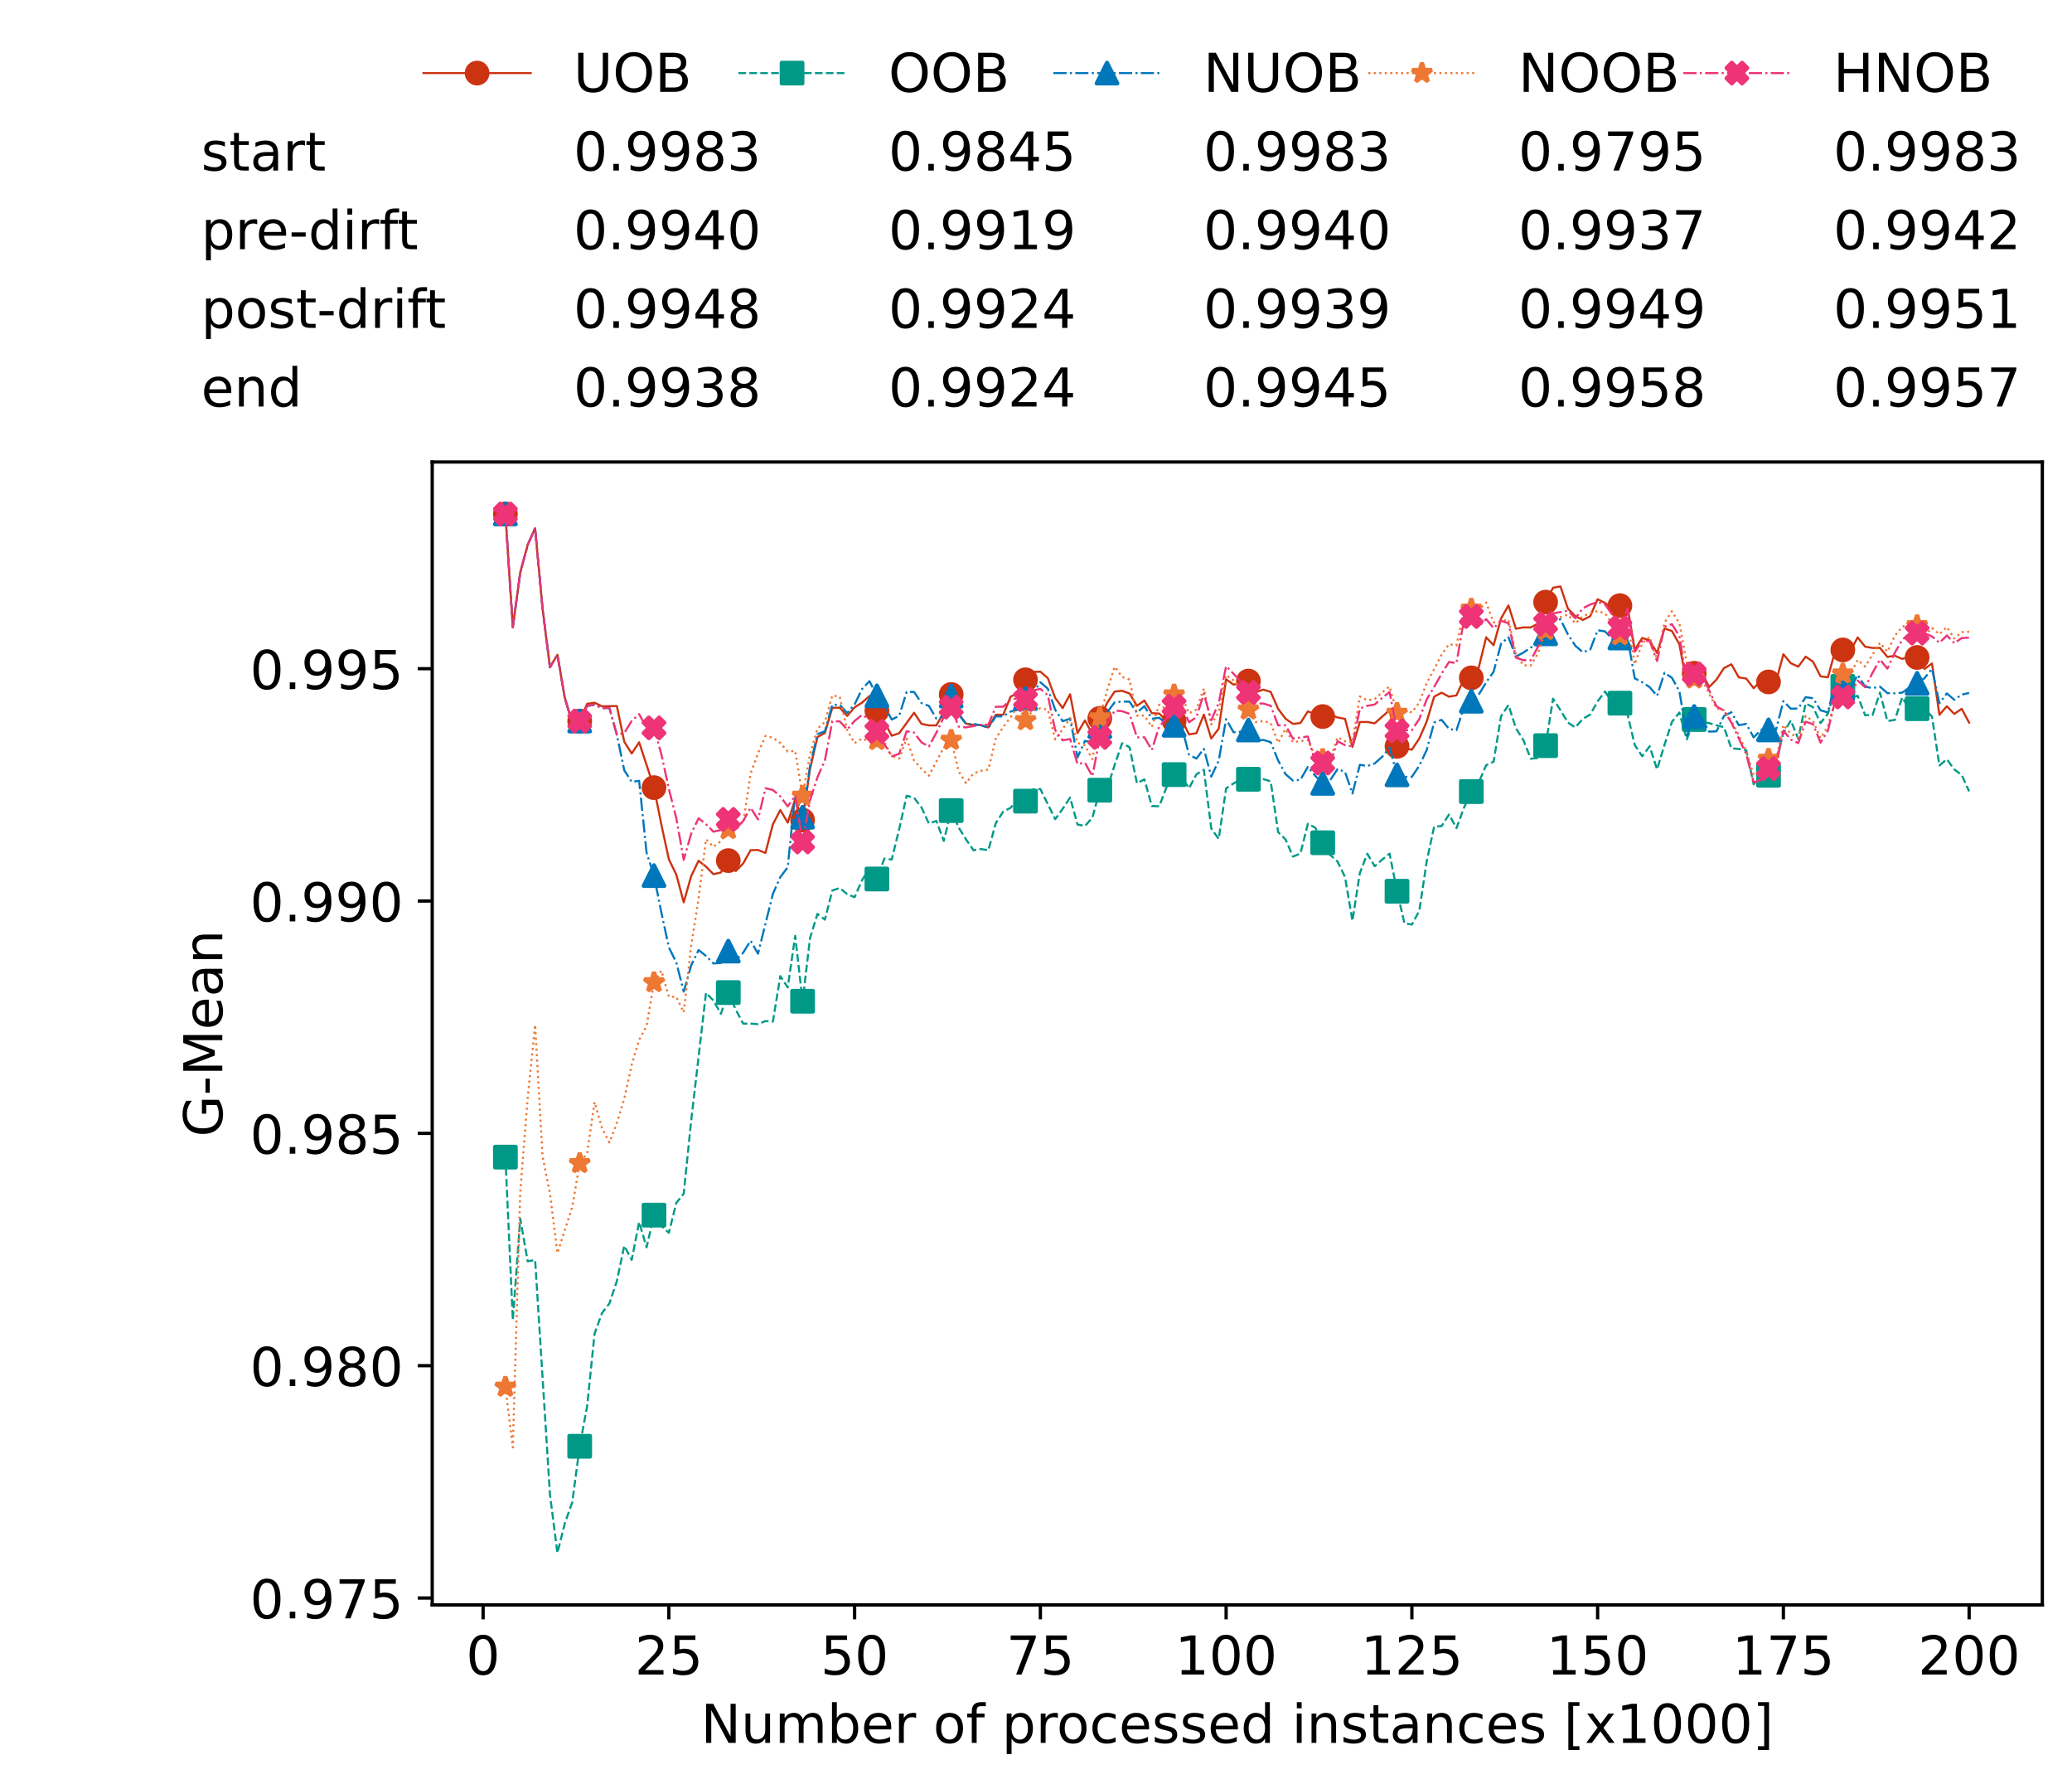<?xml version="1.0" encoding="utf-8" standalone="no"?>
<!DOCTYPE svg PUBLIC "-//W3C//DTD SVG 1.1//EN"
  "http://www.w3.org/Graphics/SVG/1.1/DTD/svg11.dtd">
<!-- Created with matplotlib (https://matplotlib.org/) -->
<svg height="432.615pt" version="1.1" viewBox="0 0 502.65 432.615" width="502.65pt" xmlns="http://www.w3.org/2000/svg" xmlns:xlink="http://www.w3.org/1999/xlink">
 <defs>
  <style type="text/css">*{stroke-linecap:butt;stroke-linejoin:round;}</style>
 </defs>
 <g id="figure_1">
  <g id="patch_1">
   <path d="M 0 432.615 
L 502.65 432.615 
L 502.65 0 
L 0 0 
z
" style="fill:#ffffff;"/>
  </g>
  <g id="axes_1">
   <g id="patch_2">
    <path d="M 104.85 389.252 
L 495.45 389.252 
L 495.45 112.052 
L 104.85 112.052 
z
" style="fill:#ffffff;"/>
   </g>
   <g id="matplotlib.axis_1">
    <g id="xtick_1">
     <g id="line2d_1">
      <defs>
       <path d="M 0 0 
L 0 3.5 
" id="m5e4a5dc989" style="stroke:#000000;stroke-width:0.8;"/>
      </defs>
      <g>
       <use style="stroke:#000000;stroke-width:0.8;" x="117.197" xlink:href="#m5e4a5dc989" y="389.252"/>
      </g>
     </g>
     <g id="text_1">
      <!-- 0 -->
      <g transform="translate(113.061 406.13)scale(0.13 -0.13)">
       <defs>
        <path d="M 31.781 66.406 
Q 24.172 66.406 20.328 58.906 
Q 16.5 51.422 16.5 36.375 
Q 16.5 21.391 20.328 13.891 
Q 24.172 6.391 31.781 6.391 
Q 39.453 6.391 43.281 13.891 
Q 47.125 21.391 47.125 36.375 
Q 47.125 51.422 43.281 58.906 
Q 39.453 66.406 31.781 66.406 
z
M 31.781 74.219 
Q 44.047 74.219 50.516 64.516 
Q 56.984 54.828 56.984 36.375 
Q 56.984 17.969 50.516 8.266 
Q 44.047 -1.422 31.781 -1.422 
Q 19.531 -1.422 13.062 8.266 
Q 6.594 17.969 6.594 36.375 
Q 6.594 54.828 13.062 64.516 
Q 19.531 74.219 31.781 74.219 
z
" id="DejaVuSans-48"/>
       </defs>
       <use xlink:href="#DejaVuSans-48"/>
      </g>
     </g>
    </g>
    <g id="xtick_2">
     <g id="line2d_2">
      <g>
       <use style="stroke:#000000;stroke-width:0.8;" x="162.259" xlink:href="#m5e4a5dc989" y="389.252"/>
      </g>
     </g>
     <g id="text_2">
      <!-- 25 -->
      <g transform="translate(153.988 406.13)scale(0.13 -0.13)">
       <defs>
        <path d="M 19.188 8.297 
L 53.609 8.297 
L 53.609 0 
L 7.328 0 
L 7.328 8.297 
Q 12.938 14.109 22.625 23.891 
Q 32.328 33.688 34.812 36.531 
Q 39.547 41.844 41.422 45.531 
Q 43.312 49.219 43.312 52.781 
Q 43.312 58.594 39.234 62.25 
Q 35.156 65.922 28.609 65.922 
Q 23.969 65.922 18.812 64.312 
Q 13.672 62.703 7.812 59.422 
L 7.812 69.391 
Q 13.766 71.781 18.938 73 
Q 24.125 74.219 28.422 74.219 
Q 39.75 74.219 46.484 68.547 
Q 53.219 62.891 53.219 53.422 
Q 53.219 48.922 51.531 44.891 
Q 49.859 40.875 45.406 35.406 
Q 44.188 33.984 37.641 27.219 
Q 31.109 20.453 19.188 8.297 
z
" id="DejaVuSans-50"/>
        <path d="M 10.797 72.906 
L 49.516 72.906 
L 49.516 64.594 
L 19.828 64.594 
L 19.828 46.734 
Q 21.969 47.469 24.109 47.828 
Q 26.266 48.188 28.422 48.188 
Q 40.625 48.188 47.75 41.5 
Q 54.891 34.812 54.891 23.391 
Q 54.891 11.625 47.562 5.094 
Q 40.234 -1.422 26.906 -1.422 
Q 22.312 -1.422 17.547 -0.641 
Q 12.797 0.141 7.719 1.703 
L 7.719 11.625 
Q 12.109 9.234 16.797 8.062 
Q 21.484 6.891 26.703 6.891 
Q 35.156 6.891 40.078 11.328 
Q 45.016 15.766 45.016 23.391 
Q 45.016 31 40.078 35.438 
Q 35.156 39.891 26.703 39.891 
Q 22.75 39.891 18.812 39.016 
Q 14.891 38.141 10.797 36.281 
z
" id="DejaVuSans-53"/>
       </defs>
       <use xlink:href="#DejaVuSans-50"/>
       <use x="63.623" xlink:href="#DejaVuSans-53"/>
      </g>
     </g>
    </g>
    <g id="xtick_3">
     <g id="line2d_3">
      <g>
       <use style="stroke:#000000;stroke-width:0.8;" x="207.322" xlink:href="#m5e4a5dc989" y="389.252"/>
      </g>
     </g>
     <g id="text_3">
      <!-- 50 -->
      <g transform="translate(199.05 406.13)scale(0.13 -0.13)">
       <use xlink:href="#DejaVuSans-53"/>
       <use x="63.623" xlink:href="#DejaVuSans-48"/>
      </g>
     </g>
    </g>
    <g id="xtick_4">
     <g id="line2d_4">
      <g>
       <use style="stroke:#000000;stroke-width:0.8;" x="252.384" xlink:href="#m5e4a5dc989" y="389.252"/>
      </g>
     </g>
     <g id="text_4">
      <!-- 75 -->
      <g transform="translate(244.113 406.13)scale(0.13 -0.13)">
       <defs>
        <path d="M 8.203 72.906 
L 55.078 72.906 
L 55.078 68.703 
L 28.609 0 
L 18.312 0 
L 43.219 64.594 
L 8.203 64.594 
z
" id="DejaVuSans-55"/>
       </defs>
       <use xlink:href="#DejaVuSans-55"/>
       <use x="63.623" xlink:href="#DejaVuSans-53"/>
      </g>
     </g>
    </g>
    <g id="xtick_5">
     <g id="line2d_5">
      <g>
       <use style="stroke:#000000;stroke-width:0.8;" x="297.446" xlink:href="#m5e4a5dc989" y="389.252"/>
      </g>
     </g>
     <g id="text_5">
      <!-- 100 -->
      <g transform="translate(285.039 406.13)scale(0.13 -0.13)">
       <defs>
        <path d="M 12.406 8.297 
L 28.516 8.297 
L 28.516 63.922 
L 10.984 60.406 
L 10.984 69.391 
L 28.422 72.906 
L 38.281 72.906 
L 38.281 8.297 
L 54.391 8.297 
L 54.391 0 
L 12.406 0 
z
" id="DejaVuSans-49"/>
       </defs>
       <use xlink:href="#DejaVuSans-49"/>
       <use x="63.623" xlink:href="#DejaVuSans-48"/>
       <use x="127.246" xlink:href="#DejaVuSans-48"/>
      </g>
     </g>
    </g>
    <g id="xtick_6">
     <g id="line2d_6">
      <g>
       <use style="stroke:#000000;stroke-width:0.8;" x="342.509" xlink:href="#m5e4a5dc989" y="389.252"/>
      </g>
     </g>
     <g id="text_6">
      <!-- 125 -->
      <g transform="translate(330.102 406.13)scale(0.13 -0.13)">
       <use xlink:href="#DejaVuSans-49"/>
       <use x="63.623" xlink:href="#DejaVuSans-50"/>
       <use x="127.246" xlink:href="#DejaVuSans-53"/>
      </g>
     </g>
    </g>
    <g id="xtick_7">
     <g id="line2d_7">
      <g>
       <use style="stroke:#000000;stroke-width:0.8;" x="387.571" xlink:href="#m5e4a5dc989" y="389.252"/>
      </g>
     </g>
     <g id="text_7">
      <!-- 150 -->
      <g transform="translate(375.164 406.13)scale(0.13 -0.13)">
       <use xlink:href="#DejaVuSans-49"/>
       <use x="63.623" xlink:href="#DejaVuSans-53"/>
       <use x="127.246" xlink:href="#DejaVuSans-48"/>
      </g>
     </g>
    </g>
    <g id="xtick_8">
     <g id="line2d_8">
      <g>
       <use style="stroke:#000000;stroke-width:0.8;" x="432.633" xlink:href="#m5e4a5dc989" y="389.252"/>
      </g>
     </g>
     <g id="text_8">
      <!-- 175 -->
      <g transform="translate(420.226 406.13)scale(0.13 -0.13)">
       <use xlink:href="#DejaVuSans-49"/>
       <use x="63.623" xlink:href="#DejaVuSans-55"/>
       <use x="127.246" xlink:href="#DejaVuSans-53"/>
      </g>
     </g>
    </g>
    <g id="xtick_9">
     <g id="line2d_9">
      <g>
       <use style="stroke:#000000;stroke-width:0.8;" x="477.695" xlink:href="#m5e4a5dc989" y="389.252"/>
      </g>
     </g>
     <g id="text_9">
      <!-- 200 -->
      <g transform="translate(465.289 406.13)scale(0.13 -0.13)">
       <use xlink:href="#DejaVuSans-50"/>
       <use x="63.623" xlink:href="#DejaVuSans-48"/>
       <use x="127.246" xlink:href="#DejaVuSans-48"/>
      </g>
     </g>
    </g>
    <g id="text_10">
     <!-- Number of processed instances [x1000] -->
     <g transform="translate(170.025 422.711)scale(0.13 -0.13)">
      <defs>
       <path d="M 9.812 72.906 
L 23.094 72.906 
L 55.422 11.922 
L 55.422 72.906 
L 64.984 72.906 
L 64.984 0 
L 51.703 0 
L 19.391 60.984 
L 19.391 0 
L 9.812 0 
z
" id="DejaVuSans-78"/>
       <path d="M 8.5 21.578 
L 8.5 54.688 
L 17.484 54.688 
L 17.484 21.922 
Q 17.484 14.156 20.5 10.266 
Q 23.531 6.391 29.594 6.391 
Q 36.859 6.391 41.078 11.031 
Q 45.312 15.672 45.312 23.688 
L 45.312 54.688 
L 54.297 54.688 
L 54.297 0 
L 45.312 0 
L 45.312 8.406 
Q 42.047 3.422 37.719 1 
Q 33.406 -1.422 27.688 -1.422 
Q 18.266 -1.422 13.375 4.438 
Q 8.5 10.297 8.5 21.578 
z
M 31.109 56 
z
" id="DejaVuSans-117"/>
       <path d="M 52 44.188 
Q 55.375 50.25 60.062 53.125 
Q 64.75 56 71.094 56 
Q 79.641 56 84.281 50.016 
Q 88.922 44.047 88.922 33.016 
L 88.922 0 
L 79.891 0 
L 79.891 32.719 
Q 79.891 40.578 77.094 44.375 
Q 74.312 48.188 68.609 48.188 
Q 61.625 48.188 57.562 43.547 
Q 53.516 38.922 53.516 30.906 
L 53.516 0 
L 44.484 0 
L 44.484 32.719 
Q 44.484 40.625 41.703 44.406 
Q 38.922 48.188 33.109 48.188 
Q 26.219 48.188 22.156 43.531 
Q 18.109 38.875 18.109 30.906 
L 18.109 0 
L 9.078 0 
L 9.078 54.688 
L 18.109 54.688 
L 18.109 46.188 
Q 21.188 51.219 25.484 53.609 
Q 29.781 56 35.688 56 
Q 41.656 56 45.828 52.969 
Q 50 49.953 52 44.188 
z
" id="DejaVuSans-109"/>
       <path d="M 48.688 27.297 
Q 48.688 37.203 44.609 42.844 
Q 40.531 48.484 33.406 48.484 
Q 26.266 48.484 22.188 42.844 
Q 18.109 37.203 18.109 27.297 
Q 18.109 17.391 22.188 11.75 
Q 26.266 6.109 33.406 6.109 
Q 40.531 6.109 44.609 11.75 
Q 48.688 17.391 48.688 27.297 
z
M 18.109 46.391 
Q 20.953 51.266 25.266 53.625 
Q 29.594 56 35.594 56 
Q 45.562 56 51.781 48.094 
Q 58.016 40.188 58.016 27.297 
Q 58.016 14.406 51.781 6.484 
Q 45.562 -1.422 35.594 -1.422 
Q 29.594 -1.422 25.266 0.953 
Q 20.953 3.328 18.109 8.203 
L 18.109 0 
L 9.078 0 
L 9.078 75.984 
L 18.109 75.984 
z
" id="DejaVuSans-98"/>
       <path d="M 56.203 29.594 
L 56.203 25.203 
L 14.891 25.203 
Q 15.484 15.922 20.484 11.062 
Q 25.484 6.203 34.422 6.203 
Q 39.594 6.203 44.453 7.469 
Q 49.312 8.734 54.109 11.281 
L 54.109 2.781 
Q 49.266 0.734 44.188 -0.344 
Q 39.109 -1.422 33.891 -1.422 
Q 20.797 -1.422 13.156 6.188 
Q 5.516 13.812 5.516 26.812 
Q 5.516 40.234 12.766 48.109 
Q 20.016 56 32.328 56 
Q 43.359 56 49.781 48.891 
Q 56.203 41.797 56.203 29.594 
z
M 47.219 32.234 
Q 47.125 39.594 43.094 43.984 
Q 39.062 48.391 32.422 48.391 
Q 24.906 48.391 20.391 44.141 
Q 15.875 39.891 15.188 32.172 
z
" id="DejaVuSans-101"/>
       <path d="M 41.109 46.297 
Q 39.594 47.172 37.812 47.578 
Q 36.031 48 33.891 48 
Q 26.266 48 22.188 43.047 
Q 18.109 38.094 18.109 28.812 
L 18.109 0 
L 9.078 0 
L 9.078 54.688 
L 18.109 54.688 
L 18.109 46.188 
Q 20.953 51.172 25.484 53.578 
Q 30.031 56 36.531 56 
Q 37.453 56 38.578 55.875 
Q 39.703 55.766 41.062 55.516 
z
" id="DejaVuSans-114"/>
       <path id="DejaVuSans-32"/>
       <path d="M 30.609 48.391 
Q 23.391 48.391 19.188 42.75 
Q 14.984 37.109 14.984 27.297 
Q 14.984 17.484 19.156 11.844 
Q 23.344 6.203 30.609 6.203 
Q 37.797 6.203 41.984 11.859 
Q 46.188 17.531 46.188 27.297 
Q 46.188 37.016 41.984 42.703 
Q 37.797 48.391 30.609 48.391 
z
M 30.609 56 
Q 42.328 56 49.016 48.375 
Q 55.719 40.766 55.719 27.297 
Q 55.719 13.875 49.016 6.219 
Q 42.328 -1.422 30.609 -1.422 
Q 18.844 -1.422 12.172 6.219 
Q 5.516 13.875 5.516 27.297 
Q 5.516 40.766 12.172 48.375 
Q 18.844 56 30.609 56 
z
" id="DejaVuSans-111"/>
       <path d="M 37.109 75.984 
L 37.109 68.5 
L 28.516 68.5 
Q 23.688 68.5 21.797 66.547 
Q 19.922 64.594 19.922 59.516 
L 19.922 54.688 
L 34.719 54.688 
L 34.719 47.703 
L 19.922 47.703 
L 19.922 0 
L 10.891 0 
L 10.891 47.703 
L 2.297 47.703 
L 2.297 54.688 
L 10.891 54.688 
L 10.891 58.5 
Q 10.891 67.625 15.141 71.797 
Q 19.391 75.984 28.609 75.984 
z
" id="DejaVuSans-102"/>
       <path d="M 18.109 8.203 
L 18.109 -20.797 
L 9.078 -20.797 
L 9.078 54.688 
L 18.109 54.688 
L 18.109 46.391 
Q 20.953 51.266 25.266 53.625 
Q 29.594 56 35.594 56 
Q 45.562 56 51.781 48.094 
Q 58.016 40.188 58.016 27.297 
Q 58.016 14.406 51.781 6.484 
Q 45.562 -1.422 35.594 -1.422 
Q 29.594 -1.422 25.266 0.953 
Q 20.953 3.328 18.109 8.203 
z
M 48.688 27.297 
Q 48.688 37.203 44.609 42.844 
Q 40.531 48.484 33.406 48.484 
Q 26.266 48.484 22.188 42.844 
Q 18.109 37.203 18.109 27.297 
Q 18.109 17.391 22.188 11.75 
Q 26.266 6.109 33.406 6.109 
Q 40.531 6.109 44.609 11.75 
Q 48.688 17.391 48.688 27.297 
z
" id="DejaVuSans-112"/>
       <path d="M 48.781 52.594 
L 48.781 44.188 
Q 44.969 46.297 41.141 47.344 
Q 37.312 48.391 33.406 48.391 
Q 24.656 48.391 19.812 42.844 
Q 14.984 37.312 14.984 27.297 
Q 14.984 17.281 19.812 11.734 
Q 24.656 6.203 33.406 6.203 
Q 37.312 6.203 41.141 7.25 
Q 44.969 8.297 48.781 10.406 
L 48.781 2.094 
Q 45.016 0.344 40.984 -0.531 
Q 36.969 -1.422 32.422 -1.422 
Q 20.062 -1.422 12.781 6.344 
Q 5.516 14.109 5.516 27.297 
Q 5.516 40.672 12.859 48.328 
Q 20.219 56 33.016 56 
Q 37.156 56 41.109 55.141 
Q 45.062 54.297 48.781 52.594 
z
" id="DejaVuSans-99"/>
       <path d="M 44.281 53.078 
L 44.281 44.578 
Q 40.484 46.531 36.375 47.5 
Q 32.281 48.484 27.875 48.484 
Q 21.188 48.484 17.844 46.438 
Q 14.5 44.391 14.5 40.281 
Q 14.5 37.156 16.891 35.375 
Q 19.281 33.594 26.516 31.984 
L 29.594 31.297 
Q 39.156 29.25 43.188 25.516 
Q 47.219 21.781 47.219 15.094 
Q 47.219 7.469 41.188 3.016 
Q 35.156 -1.422 24.609 -1.422 
Q 20.219 -1.422 15.453 -0.562 
Q 10.688 0.297 5.422 2 
L 5.422 11.281 
Q 10.406 8.688 15.234 7.391 
Q 20.062 6.109 24.812 6.109 
Q 31.156 6.109 34.562 8.281 
Q 37.984 10.453 37.984 14.406 
Q 37.984 18.062 35.516 20.016 
Q 33.062 21.969 24.703 23.781 
L 21.578 24.516 
Q 13.234 26.266 9.516 29.906 
Q 5.812 33.547 5.812 39.891 
Q 5.812 47.609 11.281 51.797 
Q 16.75 56 26.812 56 
Q 31.781 56 36.172 55.266 
Q 40.578 54.547 44.281 53.078 
z
" id="DejaVuSans-115"/>
       <path d="M 45.406 46.391 
L 45.406 75.984 
L 54.391 75.984 
L 54.391 0 
L 45.406 0 
L 45.406 8.203 
Q 42.578 3.328 38.25 0.953 
Q 33.938 -1.422 27.875 -1.422 
Q 17.969 -1.422 11.734 6.484 
Q 5.516 14.406 5.516 27.297 
Q 5.516 40.188 11.734 48.094 
Q 17.969 56 27.875 56 
Q 33.938 56 38.25 53.625 
Q 42.578 51.266 45.406 46.391 
z
M 14.797 27.297 
Q 14.797 17.391 18.875 11.75 
Q 22.953 6.109 30.078 6.109 
Q 37.203 6.109 41.297 11.75 
Q 45.406 17.391 45.406 27.297 
Q 45.406 37.203 41.297 42.844 
Q 37.203 48.484 30.078 48.484 
Q 22.953 48.484 18.875 42.844 
Q 14.797 37.203 14.797 27.297 
z
" id="DejaVuSans-100"/>
       <path d="M 9.422 54.688 
L 18.406 54.688 
L 18.406 0 
L 9.422 0 
z
M 9.422 75.984 
L 18.406 75.984 
L 18.406 64.594 
L 9.422 64.594 
z
" id="DejaVuSans-105"/>
       <path d="M 54.891 33.016 
L 54.891 0 
L 45.906 0 
L 45.906 32.719 
Q 45.906 40.484 42.875 44.328 
Q 39.844 48.188 33.797 48.188 
Q 26.516 48.188 22.312 43.547 
Q 18.109 38.922 18.109 30.906 
L 18.109 0 
L 9.078 0 
L 9.078 54.688 
L 18.109 54.688 
L 18.109 46.188 
Q 21.344 51.125 25.703 53.562 
Q 30.078 56 35.797 56 
Q 45.219 56 50.047 50.172 
Q 54.891 44.344 54.891 33.016 
z
" id="DejaVuSans-110"/>
       <path d="M 18.312 70.219 
L 18.312 54.688 
L 36.812 54.688 
L 36.812 47.703 
L 18.312 47.703 
L 18.312 18.016 
Q 18.312 11.328 20.141 9.422 
Q 21.969 7.516 27.594 7.516 
L 36.812 7.516 
L 36.812 0 
L 27.594 0 
Q 17.188 0 13.234 3.875 
Q 9.281 7.766 9.281 18.016 
L 9.281 47.703 
L 2.688 47.703 
L 2.688 54.688 
L 9.281 54.688 
L 9.281 70.219 
z
" id="DejaVuSans-116"/>
       <path d="M 34.281 27.484 
Q 23.391 27.484 19.188 25 
Q 14.984 22.516 14.984 16.5 
Q 14.984 11.719 18.141 8.906 
Q 21.297 6.109 26.703 6.109 
Q 34.188 6.109 38.703 11.406 
Q 43.219 16.703 43.219 25.484 
L 43.219 27.484 
z
M 52.203 31.203 
L 52.203 0 
L 43.219 0 
L 43.219 8.297 
Q 40.141 3.328 35.547 0.953 
Q 30.953 -1.422 24.312 -1.422 
Q 15.922 -1.422 10.953 3.297 
Q 6 8.016 6 15.922 
Q 6 25.141 12.172 29.828 
Q 18.359 34.516 30.609 34.516 
L 43.219 34.516 
L 43.219 35.406 
Q 43.219 41.609 39.141 45 
Q 35.062 48.391 27.688 48.391 
Q 23 48.391 18.547 47.266 
Q 14.109 46.141 10.016 43.891 
L 10.016 52.203 
Q 14.938 54.109 19.578 55.047 
Q 24.219 56 28.609 56 
Q 40.484 56 46.344 49.844 
Q 52.203 43.703 52.203 31.203 
z
" id="DejaVuSans-97"/>
       <path d="M 8.594 75.984 
L 29.297 75.984 
L 29.297 69 
L 17.578 69 
L 17.578 -6.203 
L 29.297 -6.203 
L 29.297 -13.188 
L 8.594 -13.188 
z
" id="DejaVuSans-91"/>
       <path d="M 54.891 54.688 
L 35.109 28.078 
L 55.906 0 
L 45.312 0 
L 29.391 21.484 
L 13.484 0 
L 2.875 0 
L 24.125 28.609 
L 4.688 54.688 
L 15.281 54.688 
L 29.781 35.203 
L 44.281 54.688 
z
" id="DejaVuSans-120"/>
       <path d="M 30.422 75.984 
L 30.422 -13.188 
L 9.719 -13.188 
L 9.719 -6.203 
L 21.391 -6.203 
L 21.391 69 
L 9.719 69 
L 9.719 75.984 
z
" id="DejaVuSans-93"/>
      </defs>
      <use xlink:href="#DejaVuSans-78"/>
      <use x="74.805" xlink:href="#DejaVuSans-117"/>
      <use x="138.184" xlink:href="#DejaVuSans-109"/>
      <use x="235.596" xlink:href="#DejaVuSans-98"/>
      <use x="299.072" xlink:href="#DejaVuSans-101"/>
      <use x="360.596" xlink:href="#DejaVuSans-114"/>
      <use x="401.709" xlink:href="#DejaVuSans-32"/>
      <use x="433.496" xlink:href="#DejaVuSans-111"/>
      <use x="494.678" xlink:href="#DejaVuSans-102"/>
      <use x="529.883" xlink:href="#DejaVuSans-32"/>
      <use x="561.67" xlink:href="#DejaVuSans-112"/>
      <use x="625.146" xlink:href="#DejaVuSans-114"/>
      <use x="664.01" xlink:href="#DejaVuSans-111"/>
      <use x="725.191" xlink:href="#DejaVuSans-99"/>
      <use x="780.172" xlink:href="#DejaVuSans-101"/>
      <use x="841.695" xlink:href="#DejaVuSans-115"/>
      <use x="893.795" xlink:href="#DejaVuSans-115"/>
      <use x="945.895" xlink:href="#DejaVuSans-101"/>
      <use x="1007.418" xlink:href="#DejaVuSans-100"/>
      <use x="1070.895" xlink:href="#DejaVuSans-32"/>
      <use x="1102.682" xlink:href="#DejaVuSans-105"/>
      <use x="1130.465" xlink:href="#DejaVuSans-110"/>
      <use x="1193.844" xlink:href="#DejaVuSans-115"/>
      <use x="1245.943" xlink:href="#DejaVuSans-116"/>
      <use x="1285.152" xlink:href="#DejaVuSans-97"/>
      <use x="1346.432" xlink:href="#DejaVuSans-110"/>
      <use x="1409.811" xlink:href="#DejaVuSans-99"/>
      <use x="1464.791" xlink:href="#DejaVuSans-101"/>
      <use x="1526.314" xlink:href="#DejaVuSans-115"/>
      <use x="1578.414" xlink:href="#DejaVuSans-32"/>
      <use x="1610.201" xlink:href="#DejaVuSans-91"/>
      <use x="1649.215" xlink:href="#DejaVuSans-120"/>
      <use x="1708.395" xlink:href="#DejaVuSans-49"/>
      <use x="1772.018" xlink:href="#DejaVuSans-48"/>
      <use x="1835.641" xlink:href="#DejaVuSans-48"/>
      <use x="1899.264" xlink:href="#DejaVuSans-48"/>
      <use x="1962.887" xlink:href="#DejaVuSans-93"/>
     </g>
    </g>
   </g>
   <g id="matplotlib.axis_2">
    <g id="ytick_1">
     <g id="line2d_10">
      <defs>
       <path d="M 0 0 
L -3.5 0 
" id="mf79166a6b2" style="stroke:#000000;stroke-width:0.8;"/>
      </defs>
      <g>
       <use style="stroke:#000000;stroke-width:0.8;" x="104.85" xlink:href="#mf79166a6b2" y="387.574"/>
      </g>
     </g>
     <g id="text_11">
      <!-- 0.975 -->
      <g transform="translate(60.633 392.513)scale(0.13 -0.13)">
       <defs>
        <path d="M 10.688 12.406 
L 21 12.406 
L 21 0 
L 10.688 0 
z
" id="DejaVuSans-46"/>
        <path d="M 10.984 1.516 
L 10.984 10.5 
Q 14.703 8.734 18.5 7.812 
Q 22.312 6.891 25.984 6.891 
Q 35.75 6.891 40.891 13.453 
Q 46.047 20.016 46.781 33.406 
Q 43.953 29.203 39.594 26.953 
Q 35.25 24.703 29.984 24.703 
Q 19.047 24.703 12.672 31.312 
Q 6.297 37.938 6.297 49.422 
Q 6.297 60.641 12.938 67.422 
Q 19.578 74.219 30.609 74.219 
Q 43.266 74.219 49.922 64.516 
Q 56.594 54.828 56.594 36.375 
Q 56.594 19.141 48.406 8.859 
Q 40.234 -1.422 26.422 -1.422 
Q 22.703 -1.422 18.891 -0.688 
Q 15.094 0.047 10.984 1.516 
z
M 30.609 32.422 
Q 37.25 32.422 41.125 36.953 
Q 45.016 41.5 45.016 49.422 
Q 45.016 57.281 41.125 61.844 
Q 37.25 66.406 30.609 66.406 
Q 23.969 66.406 20.094 61.844 
Q 16.219 57.281 16.219 49.422 
Q 16.219 41.5 20.094 36.953 
Q 23.969 32.422 30.609 32.422 
z
" id="DejaVuSans-57"/>
       </defs>
       <use xlink:href="#DejaVuSans-48"/>
       <use x="63.623" xlink:href="#DejaVuSans-46"/>
       <use x="95.41" xlink:href="#DejaVuSans-57"/>
       <use x="159.033" xlink:href="#DejaVuSans-55"/>
       <use x="222.656" xlink:href="#DejaVuSans-53"/>
      </g>
     </g>
    </g>
    <g id="ytick_2">
     <g id="line2d_11">
      <g>
       <use style="stroke:#000000;stroke-width:0.8;" x="104.85" xlink:href="#mf79166a6b2" y="331.226"/>
      </g>
     </g>
     <g id="text_12">
      <!-- 0.980 -->
      <g transform="translate(60.633 336.165)scale(0.13 -0.13)">
       <defs>
        <path d="M 31.781 34.625 
Q 24.75 34.625 20.719 30.859 
Q 16.703 27.094 16.703 20.516 
Q 16.703 13.922 20.719 10.156 
Q 24.75 6.391 31.781 6.391 
Q 38.812 6.391 42.859 10.172 
Q 46.922 13.969 46.922 20.516 
Q 46.922 27.094 42.891 30.859 
Q 38.875 34.625 31.781 34.625 
z
M 21.922 38.812 
Q 15.578 40.375 12.031 44.719 
Q 8.5 49.078 8.5 55.328 
Q 8.5 64.062 14.719 69.141 
Q 20.953 74.219 31.781 74.219 
Q 42.672 74.219 48.875 69.141 
Q 55.078 64.062 55.078 55.328 
Q 55.078 49.078 51.531 44.719 
Q 48 40.375 41.703 38.812 
Q 48.828 37.156 52.797 32.312 
Q 56.781 27.484 56.781 20.516 
Q 56.781 9.906 50.312 4.234 
Q 43.844 -1.422 31.781 -1.422 
Q 19.734 -1.422 13.25 4.234 
Q 6.781 9.906 6.781 20.516 
Q 6.781 27.484 10.781 32.312 
Q 14.797 37.156 21.922 38.812 
z
M 18.312 54.391 
Q 18.312 48.734 21.844 45.562 
Q 25.391 42.391 31.781 42.391 
Q 38.141 42.391 41.719 45.562 
Q 45.312 48.734 45.312 54.391 
Q 45.312 60.062 41.719 63.234 
Q 38.141 66.406 31.781 66.406 
Q 25.391 66.406 21.844 63.234 
Q 18.312 60.062 18.312 54.391 
z
" id="DejaVuSans-56"/>
       </defs>
       <use xlink:href="#DejaVuSans-48"/>
       <use x="63.623" xlink:href="#DejaVuSans-46"/>
       <use x="95.41" xlink:href="#DejaVuSans-57"/>
       <use x="159.033" xlink:href="#DejaVuSans-56"/>
       <use x="222.656" xlink:href="#DejaVuSans-48"/>
      </g>
     </g>
    </g>
    <g id="ytick_3">
     <g id="line2d_12">
      <g>
       <use style="stroke:#000000;stroke-width:0.8;" x="104.85" xlink:href="#mf79166a6b2" y="274.877"/>
      </g>
     </g>
     <g id="text_13">
      <!-- 0.985 -->
      <g transform="translate(60.633 279.816)scale(0.13 -0.13)">
       <use xlink:href="#DejaVuSans-48"/>
       <use x="63.623" xlink:href="#DejaVuSans-46"/>
       <use x="95.41" xlink:href="#DejaVuSans-57"/>
       <use x="159.033" xlink:href="#DejaVuSans-56"/>
       <use x="222.656" xlink:href="#DejaVuSans-53"/>
      </g>
     </g>
    </g>
    <g id="ytick_4">
     <g id="line2d_13">
      <g>
       <use style="stroke:#000000;stroke-width:0.8;" x="104.85" xlink:href="#mf79166a6b2" y="218.529"/>
      </g>
     </g>
     <g id="text_14">
      <!-- 0.990 -->
      <g transform="translate(60.633 223.468)scale(0.13 -0.13)">
       <use xlink:href="#DejaVuSans-48"/>
       <use x="63.623" xlink:href="#DejaVuSans-46"/>
       <use x="95.41" xlink:href="#DejaVuSans-57"/>
       <use x="159.033" xlink:href="#DejaVuSans-57"/>
       <use x="222.656" xlink:href="#DejaVuSans-48"/>
      </g>
     </g>
    </g>
    <g id="ytick_5">
     <g id="line2d_14">
      <g>
       <use style="stroke:#000000;stroke-width:0.8;" x="104.85" xlink:href="#mf79166a6b2" y="162.181"/>
      </g>
     </g>
     <g id="text_15">
      <!-- 0.995 -->
      <g transform="translate(60.633 167.12)scale(0.13 -0.13)">
       <use xlink:href="#DejaVuSans-48"/>
       <use x="63.623" xlink:href="#DejaVuSans-46"/>
       <use x="95.41" xlink:href="#DejaVuSans-57"/>
       <use x="159.033" xlink:href="#DejaVuSans-57"/>
       <use x="222.656" xlink:href="#DejaVuSans-53"/>
      </g>
     </g>
    </g>
    <g id="text_16">
     <!-- G-Mean -->
     <g transform="translate(53.93 275.744)rotate(-90)scale(0.13 -0.13)">
      <defs>
       <path d="M 59.516 10.406 
L 59.516 29.984 
L 43.406 29.984 
L 43.406 38.094 
L 69.281 38.094 
L 69.281 6.781 
Q 63.578 2.734 56.688 0.656 
Q 49.812 -1.422 42 -1.422 
Q 24.906 -1.422 15.25 8.562 
Q 5.609 18.562 5.609 36.375 
Q 5.609 54.25 15.25 64.234 
Q 24.906 74.219 42 74.219 
Q 49.125 74.219 55.547 72.453 
Q 61.969 70.703 67.391 67.281 
L 67.391 56.781 
Q 61.922 61.422 55.766 63.766 
Q 49.609 66.109 42.828 66.109 
Q 29.438 66.109 22.719 58.641 
Q 16.016 51.172 16.016 36.375 
Q 16.016 21.625 22.719 14.156 
Q 29.438 6.688 42.828 6.688 
Q 48.047 6.688 52.141 7.594 
Q 56.25 8.5 59.516 10.406 
z
" id="DejaVuSans-71"/>
       <path d="M 4.891 31.391 
L 31.203 31.391 
L 31.203 23.391 
L 4.891 23.391 
z
" id="DejaVuSans-45"/>
       <path d="M 9.812 72.906 
L 24.516 72.906 
L 43.109 23.297 
L 61.812 72.906 
L 76.516 72.906 
L 76.516 0 
L 66.891 0 
L 66.891 64.016 
L 48.094 14.016 
L 38.188 14.016 
L 19.391 64.016 
L 19.391 0 
L 9.812 0 
z
" id="DejaVuSans-77"/>
      </defs>
      <use xlink:href="#DejaVuSans-71"/>
      <use x="77.49" xlink:href="#DejaVuSans-45"/>
      <use x="113.574" xlink:href="#DejaVuSans-77"/>
      <use x="199.854" xlink:href="#DejaVuSans-101"/>
      <use x="261.377" xlink:href="#DejaVuSans-97"/>
      <use x="322.656" xlink:href="#DejaVuSans-110"/>
     </g>
    </g>
   </g>
   <g id="line2d_15"/>
   <g id="line2d_16"/>
   <g id="line2d_17"/>
   <g id="line2d_18"/>
   <g id="line2d_19"/>
   <g id="line2d_20">
    <path clip-path="url(#pf9f37cd1c4)" d="M 122.605 124.652 
L 124.407 152.125 
L 126.21 138.832 
L 128.012 132.155 
L 129.815 128.123 
L 131.617 147.576 
L 133.419 161.83 
L 135.222 158.811 
L 137.024 169.273 
L 138.827 175.388 
L 140.629 174.879 
L 142.432 170.697 
L 144.234 170.431 
L 146.037 171.299 
L 149.642 171.236 
L 151.444 179.898 
L 153.247 182.751 
L 155.049 180.03 
L 158.654 191.026 
L 160.457 200.065 
L 162.259 208.419 
L 164.062 212.102 
L 165.864 218.848 
L 167.667 212.522 
L 169.469 208.761 
L 171.272 210.198 
L 173.074 212.022 
L 174.877 211.602 
L 176.679 208.719 
L 178.482 211.267 
L 180.284 209.427 
L 182.087 206.202 
L 183.889 206.143 
L 185.692 206.867 
L 187.494 199.923 
L 189.297 196.467 
L 191.099 199.513 
L 192.902 193.826 
L 194.704 198.901 
L 196.507 186.485 
L 198.309 178.764 
L 200.112 177.77 
L 201.914 171.641 
L 203.717 171.653 
L 205.519 173.637 
L 207.322 171.548 
L 209.124 170.416 
L 210.927 168.819 
L 212.729 172.378 
L 214.532 175.116 
L 216.334 178.44 
L 218.137 177.827 
L 221.742 172.863 
L 223.544 175.554 
L 225.347 175.937 
L 227.149 175.935 
L 228.952 172.774 
L 230.754 168.43 
L 232.557 173.153 
L 234.359 175.516 
L 236.162 175.805 
L 237.964 175.82 
L 239.767 176.434 
L 241.569 173.353 
L 243.372 173.346 
L 245.174 168.945 
L 246.976 168.127 
L 248.779 164.87 
L 250.581 162.982 
L 252.384 162.904 
L 254.186 164.458 
L 255.989 169.288 
L 257.791 171.738 
L 259.594 168.387 
L 261.396 177.79 
L 263.199 174.727 
L 265.001 178.042 
L 268.606 170.429 
L 270.409 167.723 
L 272.211 167.54 
L 274.014 168.187 
L 275.816 171.181 
L 277.619 169.899 
L 279.421 172.963 
L 281.224 173.067 
L 283.026 174.848 
L 284.829 174.862 
L 286.631 174.419 
L 288.434 178.127 
L 290.236 177.837 
L 292.039 173.311 
L 293.841 179.118 
L 295.644 176.72 
L 297.446 164.749 
L 299.249 166.052 
L 302.854 165.181 
L 304.656 167.871 
L 306.459 167.261 
L 308.261 167.807 
L 310.064 171.923 
L 311.866 174.32 
L 313.669 175.572 
L 315.471 175.362 
L 317.274 172.546 
L 320.879 173.787 
L 322.681 173.309 
L 324.484 174.01 
L 326.286 174.341 
L 328.089 181.16 
L 329.891 175.111 
L 331.694 175.107 
L 333.496 175.422 
L 337.101 172.221 
L 338.904 181.018 
L 340.706 181.503 
L 342.509 181.814 
L 344.311 179.106 
L 346.114 174.973 
L 347.916 168.961 
L 349.719 168.002 
L 351.521 168.963 
L 353.324 168.651 
L 355.126 164.704 
L 356.928 164.4 
L 358.731 161.895 
L 360.533 154.577 
L 362.336 156.487 
L 364.138 150.004 
L 365.941 146.84 
L 367.743 152.484 
L 369.546 152.168 
L 371.348 152.173 
L 373.151 151.224 
L 374.953 146.035 
L 376.756 142.546 
L 378.558 142.235 
L 380.361 147.616 
L 382.163 149.439 
L 383.966 150.369 
L 385.768 149.454 
L 387.571 145.331 
L 389.373 146.237 
L 391.176 147.505 
L 392.978 146.89 
L 394.781 146.91 
L 396.583 157.614 
L 398.386 154.737 
L 400.188 155.321 
L 401.991 158.378 
L 403.793 152.427 
L 405.596 153.038 
L 407.398 156.244 
L 409.201 165.908 
L 411.003 163.288 
L 412.806 162.987 
L 414.608 166.642 
L 416.411 164.809 
L 418.213 162.04 
L 420.016 161.115 
L 421.818 164.282 
L 423.621 164.575 
L 425.423 166.92 
L 427.226 165.073 
L 429.028 165.391 
L 430.831 165.396 
L 432.633 158.677 
L 434.436 160.846 
L 436.238 161.695 
L 438.041 159.262 
L 439.843 160.5 
L 441.646 164.037 
L 443.448 164.255 
L 445.251 157.653 
L 447.053 157.632 
L 448.856 157.931 
L 450.658 154.59 
L 452.461 156.838 
L 454.263 157.152 
L 456.066 157.136 
L 457.868 159.322 
L 459.671 159.038 
L 461.473 159.81 
L 463.276 159.148 
L 465.078 159.457 
L 466.881 162.25 
L 468.683 160.911 
L 470.485 173.361 
L 472.288 171.294 
L 474.09 173.155 
L 475.893 171.919 
L 477.695 175.27 
L 477.695 175.27 
" style="fill:none;stroke:#cc3311;stroke-linecap:square;stroke-width:0.5;"/>
    <defs>
     <path d="M 0 2.5 
C 0.663 2.5 1.299 2.237 1.768 1.768 
C 2.237 1.299 2.5 0.663 2.5 0 
C 2.5 -0.663 2.237 -1.299 1.768 -1.768 
C 1.299 -2.237 0.663 -2.5 0 -2.5 
C -0.663 -2.5 -1.299 -2.237 -1.768 -1.768 
C -2.237 -1.299 -2.5 -0.663 -2.5 0 
C -2.5 0.663 -2.237 1.299 -1.768 1.768 
C -1.299 2.237 -0.663 2.5 0 2.5 
z
" id="mb759e4a4e7" style="stroke:#cc3311;"/>
    </defs>
    <g clip-path="url(#pf9f37cd1c4)">
     <use style="fill:#cc3311;stroke:#cc3311;" x="122.605" xlink:href="#mb759e4a4e7" y="124.652"/>
     <use style="fill:#cc3311;stroke:#cc3311;" x="140.629" xlink:href="#mb759e4a4e7" y="174.879"/>
     <use style="fill:#cc3311;stroke:#cc3311;" x="158.654" xlink:href="#mb759e4a4e7" y="191.026"/>
     <use style="fill:#cc3311;stroke:#cc3311;" x="176.679" xlink:href="#mb759e4a4e7" y="208.719"/>
     <use style="fill:#cc3311;stroke:#cc3311;" x="194.704" xlink:href="#mb759e4a4e7" y="198.901"/>
     <use style="fill:#cc3311;stroke:#cc3311;" x="212.729" xlink:href="#mb759e4a4e7" y="172.378"/>
     <use style="fill:#cc3311;stroke:#cc3311;" x="230.754" xlink:href="#mb759e4a4e7" y="168.43"/>
     <use style="fill:#cc3311;stroke:#cc3311;" x="248.779" xlink:href="#mb759e4a4e7" y="164.87"/>
     <use style="fill:#cc3311;stroke:#cc3311;" x="266.804" xlink:href="#mb759e4a4e7" y="174.22"/>
     <use style="fill:#cc3311;stroke:#cc3311;" x="284.829" xlink:href="#mb759e4a4e7" y="174.862"/>
     <use style="fill:#cc3311;stroke:#cc3311;" x="302.854" xlink:href="#mb759e4a4e7" y="165.181"/>
     <use style="fill:#cc3311;stroke:#cc3311;" x="320.879" xlink:href="#mb759e4a4e7" y="173.787"/>
     <use style="fill:#cc3311;stroke:#cc3311;" x="338.904" xlink:href="#mb759e4a4e7" y="181.018"/>
     <use style="fill:#cc3311;stroke:#cc3311;" x="356.928" xlink:href="#mb759e4a4e7" y="164.4"/>
     <use style="fill:#cc3311;stroke:#cc3311;" x="374.953" xlink:href="#mb759e4a4e7" y="146.035"/>
     <use style="fill:#cc3311;stroke:#cc3311;" x="392.978" xlink:href="#mb759e4a4e7" y="146.89"/>
     <use style="fill:#cc3311;stroke:#cc3311;" x="411.003" xlink:href="#mb759e4a4e7" y="163.288"/>
     <use style="fill:#cc3311;stroke:#cc3311;" x="429.028" xlink:href="#mb759e4a4e7" y="165.391"/>
     <use style="fill:#cc3311;stroke:#cc3311;" x="447.053" xlink:href="#mb759e4a4e7" y="157.632"/>
     <use style="fill:#cc3311;stroke:#cc3311;" x="465.078" xlink:href="#mb759e4a4e7" y="159.457"/>
    </g>
   </g>
   <g id="line2d_21"/>
   <g id="line2d_22"/>
   <g id="line2d_23"/>
   <g id="line2d_24"/>
   <g id="line2d_25">
    <path clip-path="url(#pf9f37cd1c4)" d="M 122.605 280.641 
L 124.407 320.13 
L 126.21 295.559 
L 128.012 305.924 
L 129.815 305.568 
L 133.419 362.486 
L 135.222 376.652 
L 137.024 369.44 
L 138.827 364.345 
L 140.629 350.771 
L 142.432 341.078 
L 144.234 323.46 
L 146.037 318.473 
L 147.839 316.129 
L 149.642 310.712 
L 151.444 302.135 
L 153.247 305.569 
L 155.049 296.383 
L 156.852 302.515 
L 158.654 294.716 
L 160.457 297.355 
L 162.259 299.001 
L 164.062 291.748 
L 165.864 289.511 
L 167.667 271.867 
L 171.272 240.792 
L 173.074 242.665 
L 174.877 245.88 
L 176.679 240.735 
L 178.482 244.86 
L 180.284 248.26 
L 182.087 248.26 
L 183.889 248.385 
L 185.692 247.648 
L 187.494 247.766 
L 189.297 236.736 
L 191.099 239.473 
L 192.902 226.978 
L 194.704 242.837 
L 196.507 227.508 
L 198.309 221.649 
L 200.112 223.047 
L 201.914 215.985 
L 203.717 215.366 
L 205.519 216.862 
L 207.322 217.599 
L 209.124 213.478 
L 210.927 210.574 
L 212.729 213.188 
L 214.532 208.235 
L 216.334 208.458 
L 218.137 201.068 
L 219.939 192.996 
L 221.742 193.468 
L 223.544 195.842 
L 225.347 199.74 
L 227.149 199.091 
L 228.952 203.958 
L 230.754 196.599 
L 232.557 200.698 
L 234.359 203.587 
L 236.162 206.224 
L 237.964 205.921 
L 239.767 206.228 
L 241.569 199.655 
L 243.372 196.829 
L 245.174 195.928 
L 246.976 193.643 
L 248.779 194.306 
L 250.581 191.453 
L 252.384 191.381 
L 255.989 198.677 
L 257.791 196.174 
L 259.594 193.445 
L 261.396 199.966 
L 263.199 200.34 
L 265.001 198.325 
L 266.804 191.652 
L 268.606 191.209 
L 270.409 185.505 
L 272.211 180.271 
L 274.014 181.228 
L 275.816 189.974 
L 277.619 189.025 
L 279.421 195.483 
L 281.224 195.552 
L 283.026 190.829 
L 284.829 187.867 
L 286.631 188.401 
L 288.434 191.182 
L 290.236 187.809 
L 292.039 186.679 
L 293.841 200.911 
L 295.644 203.486 
L 297.446 191.191 
L 299.249 190.014 
L 301.051 189.097 
L 304.656 188.961 
L 306.459 188.961 
L 308.261 189.507 
L 310.064 201.817 
L 311.866 203.592 
L 313.669 207.747 
L 315.471 207.007 
L 317.274 199.79 
L 319.076 200.751 
L 320.879 204.402 
L 322.681 207.345 
L 324.484 208.969 
L 326.286 212.696 
L 328.089 223.336 
L 329.891 211.721 
L 331.694 207.058 
L 333.496 210.086 
L 335.299 208.486 
L 337.101 207.042 
L 338.904 216.152 
L 340.706 223.929 
L 342.509 224.24 
L 344.311 220.901 
L 346.114 208.892 
L 347.916 200.461 
L 349.719 200.363 
L 351.521 197.541 
L 353.324 200.855 
L 355.126 195.96 
L 356.928 191.987 
L 358.731 189.782 
L 360.533 185.587 
L 362.336 184.738 
L 364.138 173.721 
L 365.941 170.974 
L 367.743 176.618 
L 369.546 179.452 
L 371.348 184.014 
L 373.151 183.835 
L 374.953 180.845 
L 376.756 169.444 
L 378.558 172.238 
L 380.361 175.239 
L 382.163 176.437 
L 383.966 174.345 
L 385.768 173.316 
L 387.571 170.111 
L 389.373 167.713 
L 391.176 170.537 
L 392.978 170.542 
L 394.781 173.099 
L 396.583 180.693 
L 398.386 183.417 
L 400.188 181.002 
L 401.991 186.605 
L 403.793 180.653 
L 405.596 175.1 
L 407.398 172.816 
L 409.201 179.324 
L 411.003 174.504 
L 412.806 175.133 
L 414.608 175.37 
L 416.411 175.927 
L 418.213 176.351 
L 420.016 181.502 
L 421.818 181.648 
L 423.621 181.947 
L 425.423 190.212 
L 427.226 187.71 
L 429.028 188.027 
L 430.831 184.584 
L 432.633 177.839 
L 434.436 174.718 
L 436.238 179.177 
L 438.041 170.603 
L 439.843 171.529 
L 441.646 175.374 
L 443.448 173.081 
L 445.251 166.786 
L 447.053 166.451 
L 448.856 169.304 
L 450.658 168.758 
L 452.461 173.461 
L 454.263 173.433 
L 456.066 167.967 
L 457.868 174.894 
L 459.671 174.599 
L 461.473 169.124 
L 463.276 172.196 
L 465.078 171.878 
L 466.881 171.85 
L 468.683 173.817 
L 470.485 185.666 
L 472.288 184.127 
L 474.09 186.611 
L 475.893 187.963 
L 477.695 191.936 
L 477.695 191.936 
" style="fill:none;stroke:#009988;stroke-dasharray:1.85,0.8;stroke-dashoffset:0;stroke-width:0.5;"/>
    <defs>
     <path d="M -2.5 2.5 
L 2.5 2.5 
L 2.5 -2.5 
L -2.5 -2.5 
z
" id="m8dee9bfb8f" style="stroke:#009988;stroke-linejoin:miter;"/>
    </defs>
    <g clip-path="url(#pf9f37cd1c4)">
     <use style="fill:#009988;stroke:#009988;stroke-linejoin:miter;" x="122.605" xlink:href="#m8dee9bfb8f" y="280.641"/>
     <use style="fill:#009988;stroke:#009988;stroke-linejoin:miter;" x="140.629" xlink:href="#m8dee9bfb8f" y="350.771"/>
     <use style="fill:#009988;stroke:#009988;stroke-linejoin:miter;" x="158.654" xlink:href="#m8dee9bfb8f" y="294.716"/>
     <use style="fill:#009988;stroke:#009988;stroke-linejoin:miter;" x="176.679" xlink:href="#m8dee9bfb8f" y="240.735"/>
     <use style="fill:#009988;stroke:#009988;stroke-linejoin:miter;" x="194.704" xlink:href="#m8dee9bfb8f" y="242.837"/>
     <use style="fill:#009988;stroke:#009988;stroke-linejoin:miter;" x="212.729" xlink:href="#m8dee9bfb8f" y="213.188"/>
     <use style="fill:#009988;stroke:#009988;stroke-linejoin:miter;" x="230.754" xlink:href="#m8dee9bfb8f" y="196.599"/>
     <use style="fill:#009988;stroke:#009988;stroke-linejoin:miter;" x="248.779" xlink:href="#m8dee9bfb8f" y="194.306"/>
     <use style="fill:#009988;stroke:#009988;stroke-linejoin:miter;" x="266.804" xlink:href="#m8dee9bfb8f" y="191.652"/>
     <use style="fill:#009988;stroke:#009988;stroke-linejoin:miter;" x="284.829" xlink:href="#m8dee9bfb8f" y="187.867"/>
     <use style="fill:#009988;stroke:#009988;stroke-linejoin:miter;" x="302.854" xlink:href="#m8dee9bfb8f" y="188.992"/>
     <use style="fill:#009988;stroke:#009988;stroke-linejoin:miter;" x="320.879" xlink:href="#m8dee9bfb8f" y="204.402"/>
     <use style="fill:#009988;stroke:#009988;stroke-linejoin:miter;" x="338.904" xlink:href="#m8dee9bfb8f" y="216.152"/>
     <use style="fill:#009988;stroke:#009988;stroke-linejoin:miter;" x="356.928" xlink:href="#m8dee9bfb8f" y="191.987"/>
     <use style="fill:#009988;stroke:#009988;stroke-linejoin:miter;" x="374.953" xlink:href="#m8dee9bfb8f" y="180.845"/>
     <use style="fill:#009988;stroke:#009988;stroke-linejoin:miter;" x="392.978" xlink:href="#m8dee9bfb8f" y="170.542"/>
     <use style="fill:#009988;stroke:#009988;stroke-linejoin:miter;" x="411.003" xlink:href="#m8dee9bfb8f" y="174.504"/>
     <use style="fill:#009988;stroke:#009988;stroke-linejoin:miter;" x="429.028" xlink:href="#m8dee9bfb8f" y="188.027"/>
     <use style="fill:#009988;stroke:#009988;stroke-linejoin:miter;" x="447.053" xlink:href="#m8dee9bfb8f" y="166.451"/>
     <use style="fill:#009988;stroke:#009988;stroke-linejoin:miter;" x="465.078" xlink:href="#m8dee9bfb8f" y="171.878"/>
    </g>
   </g>
   <g id="line2d_26"/>
   <g id="line2d_27"/>
   <g id="line2d_28"/>
   <g id="line2d_29"/>
   <g id="line2d_30">
    <path clip-path="url(#pf9f37cd1c4)" d="M 122.605 124.652 
L 124.407 152.125 
L 126.21 138.832 
L 128.012 132.155 
L 129.815 128.123 
L 131.617 147.576 
L 133.419 161.83 
L 135.222 158.811 
L 137.024 169.273 
L 138.827 175.388 
L 140.629 174.879 
L 142.432 171.221 
L 144.234 170.915 
L 146.037 171.748 
L 147.839 171.691 
L 149.642 178.205 
L 151.444 186.821 
L 153.247 189.632 
L 155.049 189.374 
L 156.852 206.818 
L 158.654 212.361 
L 160.457 221.4 
L 162.259 229.754 
L 164.062 233.437 
L 165.864 240.496 
L 167.667 234.169 
L 169.469 230.408 
L 171.272 231.845 
L 173.074 233.67 
L 174.877 233.56 
L 176.679 230.677 
L 178.482 232.911 
L 180.284 231.07 
L 182.087 228.152 
L 183.889 231.298 
L 187.494 216.799 
L 189.297 212.721 
L 191.099 210.33 
L 192.902 192.496 
L 194.704 198.189 
L 196.507 185.773 
L 198.309 178.052 
L 200.112 177.372 
L 201.914 170.93 
L 203.717 170.943 
L 205.519 172.927 
L 207.322 170.838 
L 209.124 167.116 
L 210.927 165.208 
L 212.729 168.767 
L 214.532 171.192 
L 216.334 174.516 
L 218.137 173.596 
L 219.939 167.816 
L 221.742 167.821 
L 223.544 170.512 
L 225.347 171.208 
L 227.149 174.278 
L 228.952 173.783 
L 230.754 168.82 
L 232.557 173.232 
L 234.359 175.595 
L 236.162 175.57 
L 237.964 175.899 
L 239.767 176.513 
L 241.569 173.75 
L 243.372 173.743 
L 245.174 172.569 
L 246.976 172.064 
L 248.779 169.425 
L 250.581 168.168 
L 252.384 165.469 
L 254.186 167.022 
L 255.989 172.157 
L 257.791 174.924 
L 259.594 174.3 
L 261.396 183.703 
L 263.199 179.699 
L 265.001 180.038 
L 266.804 176.216 
L 268.606 172.737 
L 270.409 170.337 
L 272.211 170.154 
L 274.014 170.169 
L 275.816 172.852 
L 277.619 171.253 
L 279.421 174.318 
L 281.224 174.088 
L 283.026 175.556 
L 284.829 175.9 
L 286.631 176.06 
L 288.434 183.008 
L 290.236 183.984 
L 292.039 181.621 
L 293.841 188.354 
L 295.644 184.494 
L 297.446 174.415 
L 299.249 177.602 
L 301.051 177.463 
L 302.854 177.047 
L 304.656 179.737 
L 306.459 179.45 
L 308.261 179.997 
L 310.064 184.43 
L 311.866 187.763 
L 313.669 189.328 
L 315.471 189.118 
L 317.274 185.996 
L 319.076 188.175 
L 320.879 189.99 
L 322.681 189.215 
L 324.484 186.533 
L 326.286 187.196 
L 328.089 192.46 
L 329.891 185.485 
L 331.694 185.786 
L 333.496 185.155 
L 335.299 183.553 
L 337.101 181.321 
L 338.904 187.929 
L 340.706 188.415 
L 342.509 188.407 
L 344.311 185.699 
L 346.114 181.881 
L 347.916 175.244 
L 349.719 174.587 
L 351.521 176.782 
L 353.324 177.092 
L 355.126 171.608 
L 358.731 168.471 
L 360.533 165.49 
L 362.336 162.922 
L 364.138 156.158 
L 365.941 154.554 
L 367.743 159.244 
L 369.546 158.296 
L 371.348 157.04 
L 373.151 156.406 
L 374.953 153.721 
L 376.756 150.232 
L 378.558 150.231 
L 380.361 153.856 
L 382.163 156.616 
L 383.966 158.17 
L 385.768 157.585 
L 387.571 152.855 
L 389.373 153.138 
L 391.176 155.029 
L 394.781 154.48 
L 396.583 164.523 
L 398.386 165.467 
L 400.188 166.652 
L 401.991 168.775 
L 403.793 163.167 
L 405.596 164.396 
L 407.398 167.602 
L 409.201 178.494 
L 411.003 173.771 
L 412.806 174.1 
L 414.608 177.448 
L 416.411 177.371 
L 418.213 173.663 
L 420.016 172.747 
L 421.818 175.894 
L 423.621 175.561 
L 425.423 178.838 
L 427.226 177.014 
L 430.831 177.035 
L 432.633 170.037 
L 434.436 171.889 
L 436.238 171.824 
L 438.041 169.078 
L 439.843 169.356 
L 441.646 172.273 
L 443.448 172.799 
L 445.251 164.969 
L 447.053 167.049 
L 448.856 167.028 
L 450.658 163.687 
L 452.461 166.559 
L 454.263 166.873 
L 456.066 166.532 
L 457.868 168.113 
L 459.671 168.146 
L 461.473 167.985 
L 463.276 166.678 
L 465.078 165.726 
L 466.881 164.472 
L 468.683 162.19 
L 470.485 170.557 
L 472.288 168.171 
L 474.09 169.719 
L 475.893 168.484 
L 477.695 168.063 
L 477.695 168.063 
" style="fill:none;stroke:#0077bb;stroke-dasharray:3.2,0.8,0.5,0.8;stroke-dashoffset:0;stroke-width:0.5;"/>
    <defs>
     <path d="M 0 -2.5 
L -2.5 2.5 
L 2.5 2.5 
z
" id="m6d2f8f3c29" style="stroke:#0077bb;stroke-linejoin:miter;"/>
    </defs>
    <g clip-path="url(#pf9f37cd1c4)">
     <use style="fill:#0077bb;stroke:#0077bb;stroke-linejoin:miter;" x="122.605" xlink:href="#m6d2f8f3c29" y="124.652"/>
     <use style="fill:#0077bb;stroke:#0077bb;stroke-linejoin:miter;" x="140.629" xlink:href="#m6d2f8f3c29" y="174.879"/>
     <use style="fill:#0077bb;stroke:#0077bb;stroke-linejoin:miter;" x="158.654" xlink:href="#m6d2f8f3c29" y="212.361"/>
     <use style="fill:#0077bb;stroke:#0077bb;stroke-linejoin:miter;" x="176.679" xlink:href="#m6d2f8f3c29" y="230.677"/>
     <use style="fill:#0077bb;stroke:#0077bb;stroke-linejoin:miter;" x="194.704" xlink:href="#m6d2f8f3c29" y="198.189"/>
     <use style="fill:#0077bb;stroke:#0077bb;stroke-linejoin:miter;" x="212.729" xlink:href="#m6d2f8f3c29" y="168.767"/>
     <use style="fill:#0077bb;stroke:#0077bb;stroke-linejoin:miter;" x="230.754" xlink:href="#m6d2f8f3c29" y="168.82"/>
     <use style="fill:#0077bb;stroke:#0077bb;stroke-linejoin:miter;" x="248.779" xlink:href="#m6d2f8f3c29" y="169.425"/>
     <use style="fill:#0077bb;stroke:#0077bb;stroke-linejoin:miter;" x="266.804" xlink:href="#m6d2f8f3c29" y="176.216"/>
     <use style="fill:#0077bb;stroke:#0077bb;stroke-linejoin:miter;" x="284.829" xlink:href="#m6d2f8f3c29" y="175.9"/>
     <use style="fill:#0077bb;stroke:#0077bb;stroke-linejoin:miter;" x="302.854" xlink:href="#m6d2f8f3c29" y="177.047"/>
     <use style="fill:#0077bb;stroke:#0077bb;stroke-linejoin:miter;" x="320.879" xlink:href="#m6d2f8f3c29" y="189.99"/>
     <use style="fill:#0077bb;stroke:#0077bb;stroke-linejoin:miter;" x="338.904" xlink:href="#m6d2f8f3c29" y="187.929"/>
     <use style="fill:#0077bb;stroke:#0077bb;stroke-linejoin:miter;" x="356.928" xlink:href="#m6d2f8f3c29" y="170.071"/>
     <use style="fill:#0077bb;stroke:#0077bb;stroke-linejoin:miter;" x="374.953" xlink:href="#m6d2f8f3c29" y="153.721"/>
     <use style="fill:#0077bb;stroke:#0077bb;stroke-linejoin:miter;" x="392.978" xlink:href="#m6d2f8f3c29" y="154.741"/>
     <use style="fill:#0077bb;stroke:#0077bb;stroke-linejoin:miter;" x="411.003" xlink:href="#m6d2f8f3c29" y="173.771"/>
     <use style="fill:#0077bb;stroke:#0077bb;stroke-linejoin:miter;" x="429.028" xlink:href="#m6d2f8f3c29" y="177.022"/>
     <use style="fill:#0077bb;stroke:#0077bb;stroke-linejoin:miter;" x="447.053" xlink:href="#m6d2f8f3c29" y="167.049"/>
     <use style="fill:#0077bb;stroke:#0077bb;stroke-linejoin:miter;" x="465.078" xlink:href="#m6d2f8f3c29" y="165.726"/>
    </g>
   </g>
   <g id="line2d_31"/>
   <g id="line2d_32"/>
   <g id="line2d_33"/>
   <g id="line2d_34"/>
   <g id="line2d_35">
    <path clip-path="url(#pf9f37cd1c4)" d="M 122.605 336.379 
L 124.407 351.036 
L 126.21 289.115 
L 128.012 266.276 
L 129.815 248.556 
L 131.617 280.456 
L 133.419 289.401 
L 135.222 303.927 
L 138.827 292.734 
L 140.629 282.131 
L 142.432 279.717 
L 144.234 267.297 
L 146.037 273.58 
L 147.839 277.098 
L 149.642 272.419 
L 151.444 266.464 
L 153.247 258.232 
L 155.049 252.203 
L 156.852 248.85 
L 158.654 238.264 
L 160.457 235.416 
L 162.259 241.745 
L 164.062 241.764 
L 165.864 245.539 
L 167.667 229.457 
L 169.469 217.906 
L 171.272 203.556 
L 173.074 205.381 
L 174.877 204.022 
L 176.679 201.139 
L 178.482 199.186 
L 180.284 199.795 
L 182.087 187.63 
L 183.889 182.692 
L 185.692 178.502 
L 187.494 178.923 
L 189.297 180.175 
L 191.099 182.28 
L 192.902 182.102 
L 194.704 193.028 
L 196.507 182.883 
L 198.309 176.715 
L 200.112 175.102 
L 201.914 168.66 
L 203.717 168.992 
L 205.519 177.124 
L 207.322 180.245 
L 209.124 179.113 
L 210.927 179.845 
L 212.729 179.531 
L 214.532 180.033 
L 216.334 183.357 
L 218.137 183.979 
L 219.939 179.128 
L 221.742 184.415 
L 223.544 186.483 
L 225.347 188.121 
L 228.952 181.291 
L 230.754 179.483 
L 232.557 187.064 
L 234.359 189.948 
L 236.162 187.576 
L 237.964 186.964 
L 239.767 186.633 
L 241.569 179.139 
L 243.372 176.312 
L 245.174 173.97 
L 246.976 171.134 
L 248.779 174.717 
L 250.581 172.188 
L 252.384 171.803 
L 254.186 172.117 
L 255.989 179.359 
L 257.791 176.855 
L 259.594 174.128 
L 261.396 180.196 
L 263.199 180.798 
L 265.001 184.113 
L 266.804 174.053 
L 268.606 167.404 
L 270.409 161.693 
L 272.211 164.171 
L 274.014 164.81 
L 275.816 173.556 
L 277.619 173.542 
L 279.421 176.298 
L 281.224 170.898 
L 283.026 172.058 
L 284.829 168.474 
L 286.631 168.68 
L 288.434 173.004 
L 290.236 172.077 
L 292.039 167.003 
L 293.841 175.704 
L 295.644 172.675 
L 297.446 163.723 
L 299.249 165.026 
L 301.051 166.809 
L 302.854 172.15 
L 304.656 175.152 
L 306.459 174.846 
L 308.261 175.393 
L 310.064 180.145 
L 311.866 176.79 
L 313.669 180.009 
L 317.274 179.49 
L 319.076 183.511 
L 320.879 184.119 
L 322.681 184.259 
L 324.484 178.821 
L 326.286 179.78 
L 328.089 180.085 
L 329.891 168.911 
L 331.694 169.851 
L 333.496 169.537 
L 335.299 167.937 
L 337.101 166.492 
L 338.904 172.925 
L 340.706 172.461 
L 342.509 172.772 
L 344.311 170.38 
L 346.114 165.618 
L 347.916 162.317 
L 349.719 158.776 
L 351.521 156.228 
L 353.324 156.539 
L 355.126 148.275 
L 356.928 147.661 
L 358.731 147.951 
L 360.533 146.149 
L 362.336 150.963 
L 365.941 150.279 
L 367.743 158.613 
L 369.546 161.38 
L 371.348 161.385 
L 373.151 158.355 
L 374.953 152.85 
L 376.756 150.001 
L 378.558 149.69 
L 380.361 149.056 
L 382.163 151.196 
L 383.966 149.415 
L 387.571 148.186 
L 389.373 148.791 
L 391.176 151.305 
L 392.978 154.104 
L 394.781 150.705 
L 396.583 161.117 
L 398.386 155.969 
L 400.188 154.47 
L 401.991 159.967 
L 403.793 151.012 
L 405.596 148.24 
L 407.398 151.135 
L 409.201 160.792 
L 411.003 164.603 
L 412.806 164.612 
L 416.411 171.822 
L 418.213 172.244 
L 420.016 174.823 
L 421.818 178.305 
L 423.621 182.178 
L 425.423 188.088 
L 427.226 186.553 
L 429.028 184.076 
L 430.831 184.393 
L 432.633 175.816 
L 434.436 177.984 
L 436.238 178.832 
L 438.041 173.648 
L 439.843 174.886 
L 441.646 179.042 
L 443.448 176.128 
L 445.251 169.528 
L 447.053 163.392 
L 448.856 163.691 
L 450.658 160.036 
L 452.461 161.661 
L 456.066 155.887 
L 457.868 158.073 
L 459.671 154.204 
L 461.473 152.023 
L 463.276 151.362 
L 465.078 151.671 
L 466.881 154.151 
L 468.683 152.308 
L 470.485 153.828 
L 472.288 152.073 
L 474.09 154.87 
L 475.893 153.313 
L 477.695 153.209 
L 477.695 153.209 
" style="fill:none;stroke:#ee7733;stroke-dasharray:0.5,0.825;stroke-dashoffset:0;stroke-width:0.5;"/>
    <defs>
     <path d="M 0 -2.5 
L -0.561 -0.773 
L -2.378 -0.773 
L -0.908 0.295 
L -1.469 2.023 
L -0 0.955 
L 1.469 2.023 
L 0.908 0.295 
L 2.378 -0.773 
L 0.561 -0.773 
z
" id="m1fde3814df" style="stroke:#ee7733;stroke-linejoin:bevel;"/>
    </defs>
    <g clip-path="url(#pf9f37cd1c4)">
     <use style="fill:#ee7733;stroke:#ee7733;stroke-linejoin:bevel;" x="122.605" xlink:href="#m1fde3814df" y="336.379"/>
     <use style="fill:#ee7733;stroke:#ee7733;stroke-linejoin:bevel;" x="140.629" xlink:href="#m1fde3814df" y="282.131"/>
     <use style="fill:#ee7733;stroke:#ee7733;stroke-linejoin:bevel;" x="158.654" xlink:href="#m1fde3814df" y="238.264"/>
     <use style="fill:#ee7733;stroke:#ee7733;stroke-linejoin:bevel;" x="176.679" xlink:href="#m1fde3814df" y="201.139"/>
     <use style="fill:#ee7733;stroke:#ee7733;stroke-linejoin:bevel;" x="194.704" xlink:href="#m1fde3814df" y="193.028"/>
     <use style="fill:#ee7733;stroke:#ee7733;stroke-linejoin:bevel;" x="212.729" xlink:href="#m1fde3814df" y="179.531"/>
     <use style="fill:#ee7733;stroke:#ee7733;stroke-linejoin:bevel;" x="230.754" xlink:href="#m1fde3814df" y="179.483"/>
     <use style="fill:#ee7733;stroke:#ee7733;stroke-linejoin:bevel;" x="248.779" xlink:href="#m1fde3814df" y="174.717"/>
     <use style="fill:#ee7733;stroke:#ee7733;stroke-linejoin:bevel;" x="266.804" xlink:href="#m1fde3814df" y="174.053"/>
     <use style="fill:#ee7733;stroke:#ee7733;stroke-linejoin:bevel;" x="284.829" xlink:href="#m1fde3814df" y="168.474"/>
     <use style="fill:#ee7733;stroke:#ee7733;stroke-linejoin:bevel;" x="302.854" xlink:href="#m1fde3814df" y="172.15"/>
     <use style="fill:#ee7733;stroke:#ee7733;stroke-linejoin:bevel;" x="320.879" xlink:href="#m1fde3814df" y="184.119"/>
     <use style="fill:#ee7733;stroke:#ee7733;stroke-linejoin:bevel;" x="338.904" xlink:href="#m1fde3814df" y="172.925"/>
     <use style="fill:#ee7733;stroke:#ee7733;stroke-linejoin:bevel;" x="356.928" xlink:href="#m1fde3814df" y="147.661"/>
     <use style="fill:#ee7733;stroke:#ee7733;stroke-linejoin:bevel;" x="374.953" xlink:href="#m1fde3814df" y="152.85"/>
     <use style="fill:#ee7733;stroke:#ee7733;stroke-linejoin:bevel;" x="392.978" xlink:href="#m1fde3814df" y="154.104"/>
     <use style="fill:#ee7733;stroke:#ee7733;stroke-linejoin:bevel;" x="411.003" xlink:href="#m1fde3814df" y="164.603"/>
     <use style="fill:#ee7733;stroke:#ee7733;stroke-linejoin:bevel;" x="429.028" xlink:href="#m1fde3814df" y="184.076"/>
     <use style="fill:#ee7733;stroke:#ee7733;stroke-linejoin:bevel;" x="447.053" xlink:href="#m1fde3814df" y="163.392"/>
     <use style="fill:#ee7733;stroke:#ee7733;stroke-linejoin:bevel;" x="465.078" xlink:href="#m1fde3814df" y="151.671"/>
    </g>
   </g>
   <g id="line2d_36"/>
   <g id="line2d_37"/>
   <g id="line2d_38"/>
   <g id="line2d_39"/>
   <g id="line2d_40">
    <path clip-path="url(#pf9f37cd1c4)" d="M 122.605 124.652 
L 124.407 152.125 
L 126.21 138.832 
L 128.012 132.155 
L 129.815 128.123 
L 131.617 147.576 
L 133.419 161.83 
L 135.222 158.811 
L 137.024 169.273 
L 138.827 175.388 
L 140.629 174.879 
L 142.432 171.221 
L 144.234 170.915 
L 146.037 171.748 
L 147.839 171.691 
L 149.642 178.205 
L 151.444 177.792 
L 153.247 174.833 
L 155.049 173.193 
L 156.852 176.532 
L 158.654 176.533 
L 160.457 182.99 
L 162.259 191.343 
L 164.062 198.416 
L 165.864 208.545 
L 167.667 202.219 
L 169.469 198.458 
L 171.272 199.895 
L 173.074 201.719 
L 174.877 201.299 
L 176.679 198.731 
L 178.482 200.964 
L 180.284 199.124 
L 182.087 195.899 
L 183.889 198.735 
L 185.692 191.175 
L 187.494 191.596 
L 189.297 193.162 
L 191.099 195.577 
L 192.902 192.969 
L 194.704 204.204 
L 196.507 194.059 
L 198.309 188.517 
L 200.112 184.446 
L 201.914 174.934 
L 203.717 174.947 
L 205.519 176.931 
L 207.322 174.841 
L 209.124 173.397 
L 210.927 174.444 
L 216.334 183.435 
L 218.137 182.822 
L 219.939 177.352 
L 221.742 177.671 
L 223.544 180.05 
L 225.347 181.062 
L 227.149 177.715 
L 228.952 173.931 
L 230.754 171.505 
L 232.557 176.228 
L 234.359 176.413 
L 237.964 175.776 
L 239.767 175.764 
L 241.569 171.415 
L 243.372 171.407 
L 245.174 169.695 
L 246.976 169.324 
L 248.779 169.664 
L 250.581 167.458 
L 252.384 167.073 
L 254.186 168.626 
L 255.989 177.092 
L 257.791 179.55 
L 259.594 179.238 
L 261.396 185.306 
L 263.199 184.968 
L 265.001 188.283 
L 266.804 178.845 
L 268.606 175.366 
L 270.409 172.355 
L 272.211 172.485 
L 274.014 173.129 
L 275.816 178.838 
L 277.619 178.824 
L 279.421 181.889 
L 281.224 176.171 
L 283.026 174.241 
L 284.829 171.288 
L 286.631 170.857 
L 288.434 175.182 
L 290.236 173.944 
L 292.039 168.265 
L 293.841 174.688 
L 295.644 170.512 
L 297.446 161.56 
L 301.051 165.267 
L 304.656 170.621 
L 306.459 170.63 
L 308.261 171.177 
L 310.064 175.923 
L 311.866 175.917 
L 313.669 179.136 
L 317.274 178.619 
L 319.076 184.778 
L 320.879 185.063 
L 322.681 185.204 
L 324.484 179.765 
L 326.286 180.725 
L 328.089 181.03 
L 329.891 171.824 
L 331.694 171.185 
L 333.496 170.87 
L 335.299 169.271 
L 337.101 167.826 
L 338.904 177.238 
L 340.706 177.09 
L 342.509 177.087 
L 344.311 174.379 
L 346.114 169.619 
L 347.916 166.632 
L 349.719 163.399 
L 351.521 160.539 
L 353.324 160.85 
L 355.126 150.448 
L 356.928 149.525 
L 358.731 151.94 
L 360.533 150.139 
L 362.336 152.369 
L 364.138 150.548 
L 365.941 151.168 
L 367.743 159.502 
L 369.546 160.129 
L 371.348 160.135 
L 373.151 156.792 
L 374.953 151.302 
L 376.756 148.757 
L 380.361 148.129 
L 382.163 149.954 
L 383.966 147.547 
L 385.768 146.625 
L 387.571 146.011 
L 389.373 146.616 
L 391.176 149.129 
L 392.978 152.241 
L 394.781 147.652 
L 396.583 158.064 
L 398.386 155.501 
L 400.188 155.454 
L 401.991 160.326 
L 403.793 152.01 
L 405.596 151.378 
L 407.398 154.273 
L 409.201 165.165 
L 411.003 163.469 
L 412.806 163.487 
L 416.411 171.32 
L 418.213 172.366 
L 420.016 175.26 
L 423.621 182.923 
L 425.423 189.76 
L 427.226 189.194 
L 429.028 186.405 
L 430.831 185.786 
L 432.633 177.209 
L 434.436 179.377 
L 436.238 180.226 
L 438.041 175.042 
L 439.843 175.64 
L 441.646 180.108 
L 443.448 177.193 
L 445.251 169.673 
L 447.053 169.041 
L 448.856 168.71 
L 450.658 165.055 
L 452.461 166.68 
L 454.263 163.179 
L 456.066 159.968 
L 457.868 162.165 
L 459.671 158.296 
L 461.473 155.187 
L 463.276 153.556 
L 466.881 153.553 
L 468.683 154.367 
L 470.485 155.886 
L 472.288 154.132 
L 474.09 155.992 
L 475.893 154.757 
L 477.695 154.647 
L 477.695 154.647 
" style="fill:none;stroke:#ee3377;stroke-dasharray:3.2,0.8,0.5,0.8;stroke-dashoffset:0;stroke-width:0.5;"/>
    <defs>
     <path d="M -1.25 2.5 
L 0 1.25 
L 1.25 2.5 
L 2.5 1.25 
L 1.25 0 
L 2.5 -1.25 
L 1.25 -2.5 
L 0 -1.25 
L -1.25 -2.5 
L -2.5 -1.25 
L -1.25 0 
L -2.5 1.25 
z
" id="m57e8fd4f88" style="stroke:#ee3377;stroke-linejoin:miter;"/>
    </defs>
    <g clip-path="url(#pf9f37cd1c4)">
     <use style="fill:#ee3377;stroke:#ee3377;stroke-linejoin:miter;" x="122.605" xlink:href="#m57e8fd4f88" y="124.652"/>
     <use style="fill:#ee3377;stroke:#ee3377;stroke-linejoin:miter;" x="140.629" xlink:href="#m57e8fd4f88" y="174.879"/>
     <use style="fill:#ee3377;stroke:#ee3377;stroke-linejoin:miter;" x="158.654" xlink:href="#m57e8fd4f88" y="176.533"/>
     <use style="fill:#ee3377;stroke:#ee3377;stroke-linejoin:miter;" x="176.679" xlink:href="#m57e8fd4f88" y="198.731"/>
     <use style="fill:#ee3377;stroke:#ee3377;stroke-linejoin:miter;" x="194.704" xlink:href="#m57e8fd4f88" y="204.204"/>
     <use style="fill:#ee3377;stroke:#ee3377;stroke-linejoin:miter;" x="212.729" xlink:href="#m57e8fd4f88" y="177.373"/>
     <use style="fill:#ee3377;stroke:#ee3377;stroke-linejoin:miter;" x="230.754" xlink:href="#m57e8fd4f88" y="171.505"/>
     <use style="fill:#ee3377;stroke:#ee3377;stroke-linejoin:miter;" x="248.779" xlink:href="#m57e8fd4f88" y="169.664"/>
     <use style="fill:#ee3377;stroke:#ee3377;stroke-linejoin:miter;" x="266.804" xlink:href="#m57e8fd4f88" y="178.845"/>
     <use style="fill:#ee3377;stroke:#ee3377;stroke-linejoin:miter;" x="284.829" xlink:href="#m57e8fd4f88" y="171.288"/>
     <use style="fill:#ee3377;stroke:#ee3377;stroke-linejoin:miter;" x="302.854" xlink:href="#m57e8fd4f88" y="167.931"/>
     <use style="fill:#ee3377;stroke:#ee3377;stroke-linejoin:miter;" x="320.879" xlink:href="#m57e8fd4f88" y="185.063"/>
     <use style="fill:#ee3377;stroke:#ee3377;stroke-linejoin:miter;" x="338.904" xlink:href="#m57e8fd4f88" y="177.238"/>
     <use style="fill:#ee3377;stroke:#ee3377;stroke-linejoin:miter;" x="356.928" xlink:href="#m57e8fd4f88" y="149.525"/>
     <use style="fill:#ee3377;stroke:#ee3377;stroke-linejoin:miter;" x="374.953" xlink:href="#m57e8fd4f88" y="151.302"/>
     <use style="fill:#ee3377;stroke:#ee3377;stroke-linejoin:miter;" x="392.978" xlink:href="#m57e8fd4f88" y="152.241"/>
     <use style="fill:#ee3377;stroke:#ee3377;stroke-linejoin:miter;" x="411.003" xlink:href="#m57e8fd4f88" y="163.469"/>
     <use style="fill:#ee3377;stroke:#ee3377;stroke-linejoin:miter;" x="429.028" xlink:href="#m57e8fd4f88" y="186.405"/>
     <use style="fill:#ee3377;stroke:#ee3377;stroke-linejoin:miter;" x="447.053" xlink:href="#m57e8fd4f88" y="169.041"/>
     <use style="fill:#ee3377;stroke:#ee3377;stroke-linejoin:miter;" x="465.078" xlink:href="#m57e8fd4f88" y="153.552"/>
    </g>
   </g>
   <g id="line2d_41"/>
   <g id="line2d_42"/>
   <g id="line2d_43"/>
   <g id="line2d_44"/>
   <g id="patch_3">
    <path d="M 104.85 389.252 
L 104.85 112.052 
" style="fill:none;stroke:#000000;stroke-linecap:square;stroke-linejoin:miter;stroke-width:0.8;"/>
   </g>
   <g id="patch_4">
    <path d="M 495.45 389.252 
L 495.45 112.052 
" style="fill:none;stroke:#000000;stroke-linecap:square;stroke-linejoin:miter;stroke-width:0.8;"/>
   </g>
   <g id="patch_5">
    <path d="M 104.85 389.252 
L 495.45 389.252 
" style="fill:none;stroke:#000000;stroke-linecap:square;stroke-linejoin:miter;stroke-width:0.8;"/>
   </g>
   <g id="patch_6">
    <path d="M 104.85 112.052 
L 495.45 112.052 
" style="fill:none;stroke:#000000;stroke-linecap:square;stroke-linejoin:miter;stroke-width:0.8;"/>
   </g>
   <g id="legend_1">
    <g id="line2d_45"/>
    <g id="line2d_46"/>
    <g id="text_17">
     <!--   -->
     <g transform="translate(48.8 22.278)scale(0.13 -0.13)">
      <use xlink:href="#DejaVuSans-32"/>
     </g>
    </g>
    <g id="line2d_47"/>
    <g id="line2d_48"/>
    <g id="text_18">
     <!-- start -->
     <g transform="translate(48.8 41.36)scale(0.13 -0.13)">
      <use xlink:href="#DejaVuSans-115"/>
      <use x="52.1" xlink:href="#DejaVuSans-116"/>
      <use x="91.309" xlink:href="#DejaVuSans-97"/>
      <use x="152.588" xlink:href="#DejaVuSans-114"/>
      <use x="193.701" xlink:href="#DejaVuSans-116"/>
     </g>
    </g>
    <g id="line2d_49"/>
    <g id="line2d_50"/>
    <g id="text_19">
     <!-- pre-dirft -->
     <g transform="translate(48.8 60.441)scale(0.13 -0.13)">
      <use xlink:href="#DejaVuSans-112"/>
      <use x="63.477" xlink:href="#DejaVuSans-114"/>
      <use x="102.34" xlink:href="#DejaVuSans-101"/>
      <use x="163.863" xlink:href="#DejaVuSans-45"/>
      <use x="199.947" xlink:href="#DejaVuSans-100"/>
      <use x="263.424" xlink:href="#DejaVuSans-105"/>
      <use x="291.207" xlink:href="#DejaVuSans-114"/>
      <use x="332.32" xlink:href="#DejaVuSans-102"/>
      <use x="365.775" xlink:href="#DejaVuSans-116"/>
     </g>
    </g>
    <g id="line2d_51"/>
    <g id="line2d_52"/>
    <g id="text_20">
     <!-- post-drift -->
     <g transform="translate(48.8 79.523)scale(0.13 -0.13)">
      <use xlink:href="#DejaVuSans-112"/>
      <use x="63.477" xlink:href="#DejaVuSans-111"/>
      <use x="124.658" xlink:href="#DejaVuSans-115"/>
      <use x="176.758" xlink:href="#DejaVuSans-116"/>
      <use x="215.967" xlink:href="#DejaVuSans-45"/>
      <use x="252.051" xlink:href="#DejaVuSans-100"/>
      <use x="315.527" xlink:href="#DejaVuSans-114"/>
      <use x="356.641" xlink:href="#DejaVuSans-105"/>
      <use x="384.424" xlink:href="#DejaVuSans-102"/>
      <use x="417.879" xlink:href="#DejaVuSans-116"/>
     </g>
    </g>
    <g id="line2d_53"/>
    <g id="line2d_54"/>
    <g id="text_21">
     <!-- end -->
     <g transform="translate(48.8 98.604)scale(0.13 -0.13)">
      <use xlink:href="#DejaVuSans-101"/>
      <use x="61.523" xlink:href="#DejaVuSans-110"/>
      <use x="124.902" xlink:href="#DejaVuSans-100"/>
     </g>
    </g>
    <g id="line2d_55">
     <path d="M 102.738 17.728 
L 128.738 17.728 
" style="fill:none;stroke:#cc3311;stroke-linecap:square;stroke-width:0.5;"/>
    </g>
    <g id="line2d_56">
     <g>
      <use style="fill:#cc3311;stroke:#cc3311;" x="115.738" xlink:href="#mb759e4a4e7" y="17.728"/>
     </g>
    </g>
    <g id="text_22">
     <!-- UOB -->
     <g transform="translate(139.138 22.278)scale(0.13 -0.13)">
      <defs>
       <path d="M 8.688 72.906 
L 18.609 72.906 
L 18.609 28.609 
Q 18.609 16.891 22.844 11.734 
Q 27.094 6.594 36.625 6.594 
Q 46.094 6.594 50.344 11.734 
Q 54.594 16.891 54.594 28.609 
L 54.594 72.906 
L 64.5 72.906 
L 64.5 27.391 
Q 64.5 13.141 57.438 5.859 
Q 50.391 -1.422 36.625 -1.422 
Q 22.797 -1.422 15.734 5.859 
Q 8.688 13.141 8.688 27.391 
z
" id="DejaVuSans-85"/>
       <path d="M 39.406 66.219 
Q 28.656 66.219 22.328 58.203 
Q 16.016 50.203 16.016 36.375 
Q 16.016 22.609 22.328 14.594 
Q 28.656 6.594 39.406 6.594 
Q 50.141 6.594 56.422 14.594 
Q 62.703 22.609 62.703 36.375 
Q 62.703 50.203 56.422 58.203 
Q 50.141 66.219 39.406 66.219 
z
M 39.406 74.219 
Q 54.734 74.219 63.906 63.938 
Q 73.094 53.656 73.094 36.375 
Q 73.094 19.141 63.906 8.859 
Q 54.734 -1.422 39.406 -1.422 
Q 24.031 -1.422 14.812 8.828 
Q 5.609 19.094 5.609 36.375 
Q 5.609 53.656 14.812 63.938 
Q 24.031 74.219 39.406 74.219 
z
" id="DejaVuSans-79"/>
       <path d="M 19.672 34.812 
L 19.672 8.109 
L 35.5 8.109 
Q 43.453 8.109 47.281 11.406 
Q 51.125 14.703 51.125 21.484 
Q 51.125 28.328 47.281 31.562 
Q 43.453 34.812 35.5 34.812 
z
M 19.672 64.797 
L 19.672 42.828 
L 34.281 42.828 
Q 41.5 42.828 45.031 45.531 
Q 48.578 48.25 48.578 53.812 
Q 48.578 59.328 45.031 62.062 
Q 41.5 64.797 34.281 64.797 
z
M 9.812 72.906 
L 35.016 72.906 
Q 46.297 72.906 52.391 68.219 
Q 58.5 63.531 58.5 54.891 
Q 58.5 48.188 55.375 44.234 
Q 52.25 40.281 46.188 39.312 
Q 53.469 37.75 57.5 32.781 
Q 61.531 27.828 61.531 20.406 
Q 61.531 10.641 54.891 5.312 
Q 48.25 0 35.984 0 
L 9.812 0 
z
" id="DejaVuSans-66"/>
      </defs>
      <use xlink:href="#DejaVuSans-85"/>
      <use x="73.193" xlink:href="#DejaVuSans-79"/>
      <use x="151.904" xlink:href="#DejaVuSans-66"/>
     </g>
    </g>
    <g id="line2d_57"/>
    <g id="line2d_58"/>
    <g id="text_23">
     <!-- 0.9983 -->
     <g transform="translate(139.138 41.36)scale(0.13 -0.13)">
      <defs>
       <path d="M 40.578 39.312 
Q 47.656 37.797 51.625 33 
Q 55.609 28.219 55.609 21.188 
Q 55.609 10.406 48.188 4.484 
Q 40.766 -1.422 27.094 -1.422 
Q 22.516 -1.422 17.656 -0.516 
Q 12.797 0.391 7.625 2.203 
L 7.625 11.719 
Q 11.719 9.328 16.594 8.109 
Q 21.484 6.891 26.812 6.891 
Q 36.078 6.891 40.938 10.547 
Q 45.797 14.203 45.797 21.188 
Q 45.797 27.641 41.281 31.266 
Q 36.766 34.906 28.719 34.906 
L 20.219 34.906 
L 20.219 43.016 
L 29.109 43.016 
Q 36.375 43.016 40.234 45.922 
Q 44.094 48.828 44.094 54.297 
Q 44.094 59.906 40.109 62.906 
Q 36.141 65.922 28.719 65.922 
Q 24.656 65.922 20.016 65.031 
Q 15.375 64.156 9.812 62.312 
L 9.812 71.094 
Q 15.438 72.656 20.344 73.438 
Q 25.25 74.219 29.594 74.219 
Q 40.828 74.219 47.359 69.109 
Q 53.906 64.016 53.906 55.328 
Q 53.906 49.266 50.438 45.094 
Q 46.969 40.922 40.578 39.312 
z
" id="DejaVuSans-51"/>
      </defs>
      <use xlink:href="#DejaVuSans-48"/>
      <use x="63.623" xlink:href="#DejaVuSans-46"/>
      <use x="95.41" xlink:href="#DejaVuSans-57"/>
      <use x="159.033" xlink:href="#DejaVuSans-57"/>
      <use x="222.656" xlink:href="#DejaVuSans-56"/>
      <use x="286.279" xlink:href="#DejaVuSans-51"/>
     </g>
    </g>
    <g id="line2d_59"/>
    <g id="line2d_60"/>
    <g id="text_24">
     <!-- 0.9940 -->
     <g transform="translate(139.138 60.441)scale(0.13 -0.13)">
      <defs>
       <path d="M 37.797 64.312 
L 12.891 25.391 
L 37.797 25.391 
z
M 35.203 72.906 
L 47.609 72.906 
L 47.609 25.391 
L 58.016 25.391 
L 58.016 17.188 
L 47.609 17.188 
L 47.609 0 
L 37.797 0 
L 37.797 17.188 
L 4.891 17.188 
L 4.891 26.703 
z
" id="DejaVuSans-52"/>
      </defs>
      <use xlink:href="#DejaVuSans-48"/>
      <use x="63.623" xlink:href="#DejaVuSans-46"/>
      <use x="95.41" xlink:href="#DejaVuSans-57"/>
      <use x="159.033" xlink:href="#DejaVuSans-57"/>
      <use x="222.656" xlink:href="#DejaVuSans-52"/>
      <use x="286.279" xlink:href="#DejaVuSans-48"/>
     </g>
    </g>
    <g id="line2d_61"/>
    <g id="line2d_62"/>
    <g id="text_25">
     <!-- 0.9948 -->
     <g transform="translate(139.138 79.523)scale(0.13 -0.13)">
      <use xlink:href="#DejaVuSans-48"/>
      <use x="63.623" xlink:href="#DejaVuSans-46"/>
      <use x="95.41" xlink:href="#DejaVuSans-57"/>
      <use x="159.033" xlink:href="#DejaVuSans-57"/>
      <use x="222.656" xlink:href="#DejaVuSans-52"/>
      <use x="286.279" xlink:href="#DejaVuSans-56"/>
     </g>
    </g>
    <g id="line2d_63"/>
    <g id="line2d_64"/>
    <g id="text_26">
     <!-- 0.9938 -->
     <g transform="translate(139.138 98.604)scale(0.13 -0.13)">
      <use xlink:href="#DejaVuSans-48"/>
      <use x="63.623" xlink:href="#DejaVuSans-46"/>
      <use x="95.41" xlink:href="#DejaVuSans-57"/>
      <use x="159.033" xlink:href="#DejaVuSans-57"/>
      <use x="222.656" xlink:href="#DejaVuSans-51"/>
      <use x="286.279" xlink:href="#DejaVuSans-56"/>
     </g>
    </g>
    <g id="line2d_65">
     <path d="M 179.144 17.728 
L 205.144 17.728 
" style="fill:none;stroke:#009988;stroke-dasharray:1.85,0.8;stroke-dashoffset:0;stroke-width:0.5;"/>
    </g>
    <g id="line2d_66">
     <g>
      <use style="fill:#009988;stroke:#009988;stroke-linejoin:miter;" x="192.144" xlink:href="#m8dee9bfb8f" y="17.728"/>
     </g>
    </g>
    <g id="text_27">
     <!-- OOB -->
     <g transform="translate(215.544 22.278)scale(0.13 -0.13)">
      <use xlink:href="#DejaVuSans-79"/>
      <use x="78.711" xlink:href="#DejaVuSans-79"/>
      <use x="157.422" xlink:href="#DejaVuSans-66"/>
     </g>
    </g>
    <g id="line2d_67"/>
    <g id="line2d_68"/>
    <g id="text_28">
     <!-- 0.9845 -->
     <g transform="translate(215.544 41.36)scale(0.13 -0.13)">
      <use xlink:href="#DejaVuSans-48"/>
      <use x="63.623" xlink:href="#DejaVuSans-46"/>
      <use x="95.41" xlink:href="#DejaVuSans-57"/>
      <use x="159.033" xlink:href="#DejaVuSans-56"/>
      <use x="222.656" xlink:href="#DejaVuSans-52"/>
      <use x="286.279" xlink:href="#DejaVuSans-53"/>
     </g>
    </g>
    <g id="line2d_69"/>
    <g id="line2d_70"/>
    <g id="text_29">
     <!-- 0.9919 -->
     <g transform="translate(215.544 60.441)scale(0.13 -0.13)">
      <use xlink:href="#DejaVuSans-48"/>
      <use x="63.623" xlink:href="#DejaVuSans-46"/>
      <use x="95.41" xlink:href="#DejaVuSans-57"/>
      <use x="159.033" xlink:href="#DejaVuSans-57"/>
      <use x="222.656" xlink:href="#DejaVuSans-49"/>
      <use x="286.279" xlink:href="#DejaVuSans-57"/>
     </g>
    </g>
    <g id="line2d_71"/>
    <g id="line2d_72"/>
    <g id="text_30">
     <!-- 0.9924 -->
     <g transform="translate(215.544 79.523)scale(0.13 -0.13)">
      <use xlink:href="#DejaVuSans-48"/>
      <use x="63.623" xlink:href="#DejaVuSans-46"/>
      <use x="95.41" xlink:href="#DejaVuSans-57"/>
      <use x="159.033" xlink:href="#DejaVuSans-57"/>
      <use x="222.656" xlink:href="#DejaVuSans-50"/>
      <use x="286.279" xlink:href="#DejaVuSans-52"/>
     </g>
    </g>
    <g id="line2d_73"/>
    <g id="line2d_74"/>
    <g id="text_31">
     <!-- 0.9924 -->
     <g transform="translate(215.544 98.604)scale(0.13 -0.13)">
      <use xlink:href="#DejaVuSans-48"/>
      <use x="63.623" xlink:href="#DejaVuSans-46"/>
      <use x="95.41" xlink:href="#DejaVuSans-57"/>
      <use x="159.033" xlink:href="#DejaVuSans-57"/>
      <use x="222.656" xlink:href="#DejaVuSans-50"/>
      <use x="286.279" xlink:href="#DejaVuSans-52"/>
     </g>
    </g>
    <g id="line2d_75">
     <path d="M 255.55 17.728 
L 281.55 17.728 
" style="fill:none;stroke:#0077bb;stroke-dasharray:3.2,0.8,0.5,0.8;stroke-dashoffset:0;stroke-width:0.5;"/>
    </g>
    <g id="line2d_76">
     <g>
      <use style="fill:#0077bb;stroke:#0077bb;stroke-linejoin:miter;" x="268.55" xlink:href="#m6d2f8f3c29" y="17.728"/>
     </g>
    </g>
    <g id="text_32">
     <!-- NUOB -->
     <g transform="translate(291.95 22.278)scale(0.13 -0.13)">
      <use xlink:href="#DejaVuSans-78"/>
      <use x="74.805" xlink:href="#DejaVuSans-85"/>
      <use x="147.998" xlink:href="#DejaVuSans-79"/>
      <use x="226.709" xlink:href="#DejaVuSans-66"/>
     </g>
    </g>
    <g id="line2d_77"/>
    <g id="line2d_78"/>
    <g id="text_33">
     <!-- 0.9983 -->
     <g transform="translate(291.95 41.36)scale(0.13 -0.13)">
      <use xlink:href="#DejaVuSans-48"/>
      <use x="63.623" xlink:href="#DejaVuSans-46"/>
      <use x="95.41" xlink:href="#DejaVuSans-57"/>
      <use x="159.033" xlink:href="#DejaVuSans-57"/>
      <use x="222.656" xlink:href="#DejaVuSans-56"/>
      <use x="286.279" xlink:href="#DejaVuSans-51"/>
     </g>
    </g>
    <g id="line2d_79"/>
    <g id="line2d_80"/>
    <g id="text_34">
     <!-- 0.9940 -->
     <g transform="translate(291.95 60.441)scale(0.13 -0.13)">
      <use xlink:href="#DejaVuSans-48"/>
      <use x="63.623" xlink:href="#DejaVuSans-46"/>
      <use x="95.41" xlink:href="#DejaVuSans-57"/>
      <use x="159.033" xlink:href="#DejaVuSans-57"/>
      <use x="222.656" xlink:href="#DejaVuSans-52"/>
      <use x="286.279" xlink:href="#DejaVuSans-48"/>
     </g>
    </g>
    <g id="line2d_81"/>
    <g id="line2d_82"/>
    <g id="text_35">
     <!-- 0.9939 -->
     <g transform="translate(291.95 79.523)scale(0.13 -0.13)">
      <use xlink:href="#DejaVuSans-48"/>
      <use x="63.623" xlink:href="#DejaVuSans-46"/>
      <use x="95.41" xlink:href="#DejaVuSans-57"/>
      <use x="159.033" xlink:href="#DejaVuSans-57"/>
      <use x="222.656" xlink:href="#DejaVuSans-51"/>
      <use x="286.279" xlink:href="#DejaVuSans-57"/>
     </g>
    </g>
    <g id="line2d_83"/>
    <g id="line2d_84"/>
    <g id="text_36">
     <!-- 0.9945 -->
     <g transform="translate(291.95 98.604)scale(0.13 -0.13)">
      <use xlink:href="#DejaVuSans-48"/>
      <use x="63.623" xlink:href="#DejaVuSans-46"/>
      <use x="95.41" xlink:href="#DejaVuSans-57"/>
      <use x="159.033" xlink:href="#DejaVuSans-57"/>
      <use x="222.656" xlink:href="#DejaVuSans-52"/>
      <use x="286.279" xlink:href="#DejaVuSans-53"/>
     </g>
    </g>
    <g id="line2d_85">
     <path d="M 331.956 17.728 
L 357.956 17.728 
" style="fill:none;stroke:#ee7733;stroke-dasharray:0.5,0.825;stroke-dashoffset:0;stroke-width:0.5;"/>
    </g>
    <g id="line2d_86">
     <g>
      <use style="fill:#ee7733;stroke:#ee7733;stroke-linejoin:bevel;" x="344.956" xlink:href="#m1fde3814df" y="17.728"/>
     </g>
    </g>
    <g id="text_37">
     <!-- NOOB -->
     <g transform="translate(368.356 22.278)scale(0.13 -0.13)">
      <use xlink:href="#DejaVuSans-78"/>
      <use x="74.805" xlink:href="#DejaVuSans-79"/>
      <use x="153.516" xlink:href="#DejaVuSans-79"/>
      <use x="232.227" xlink:href="#DejaVuSans-66"/>
     </g>
    </g>
    <g id="line2d_87"/>
    <g id="line2d_88"/>
    <g id="text_38">
     <!-- 0.9795 -->
     <g transform="translate(368.356 41.36)scale(0.13 -0.13)">
      <use xlink:href="#DejaVuSans-48"/>
      <use x="63.623" xlink:href="#DejaVuSans-46"/>
      <use x="95.41" xlink:href="#DejaVuSans-57"/>
      <use x="159.033" xlink:href="#DejaVuSans-55"/>
      <use x="222.656" xlink:href="#DejaVuSans-57"/>
      <use x="286.279" xlink:href="#DejaVuSans-53"/>
     </g>
    </g>
    <g id="line2d_89"/>
    <g id="line2d_90"/>
    <g id="text_39">
     <!-- 0.9937 -->
     <g transform="translate(368.356 60.441)scale(0.13 -0.13)">
      <use xlink:href="#DejaVuSans-48"/>
      <use x="63.623" xlink:href="#DejaVuSans-46"/>
      <use x="95.41" xlink:href="#DejaVuSans-57"/>
      <use x="159.033" xlink:href="#DejaVuSans-57"/>
      <use x="222.656" xlink:href="#DejaVuSans-51"/>
      <use x="286.279" xlink:href="#DejaVuSans-55"/>
     </g>
    </g>
    <g id="line2d_91"/>
    <g id="line2d_92"/>
    <g id="text_40">
     <!-- 0.9949 -->
     <g transform="translate(368.356 79.523)scale(0.13 -0.13)">
      <use xlink:href="#DejaVuSans-48"/>
      <use x="63.623" xlink:href="#DejaVuSans-46"/>
      <use x="95.41" xlink:href="#DejaVuSans-57"/>
      <use x="159.033" xlink:href="#DejaVuSans-57"/>
      <use x="222.656" xlink:href="#DejaVuSans-52"/>
      <use x="286.279" xlink:href="#DejaVuSans-57"/>
     </g>
    </g>
    <g id="line2d_93"/>
    <g id="line2d_94"/>
    <g id="text_41">
     <!-- 0.9958 -->
     <g transform="translate(368.356 98.604)scale(0.13 -0.13)">
      <use xlink:href="#DejaVuSans-48"/>
      <use x="63.623" xlink:href="#DejaVuSans-46"/>
      <use x="95.41" xlink:href="#DejaVuSans-57"/>
      <use x="159.033" xlink:href="#DejaVuSans-57"/>
      <use x="222.656" xlink:href="#DejaVuSans-53"/>
      <use x="286.279" xlink:href="#DejaVuSans-56"/>
     </g>
    </g>
    <g id="line2d_95">
     <path d="M 408.362 17.728 
L 434.362 17.728 
" style="fill:none;stroke:#ee3377;stroke-dasharray:3.2,0.8,0.5,0.8;stroke-dashoffset:0;stroke-width:0.5;"/>
    </g>
    <g id="line2d_96">
     <g>
      <use style="fill:#ee3377;stroke:#ee3377;stroke-linejoin:miter;" x="421.362" xlink:href="#m57e8fd4f88" y="17.728"/>
     </g>
    </g>
    <g id="text_42">
     <!-- HNOB -->
     <g transform="translate(444.762 22.278)scale(0.13 -0.13)">
      <defs>
       <path d="M 9.812 72.906 
L 19.672 72.906 
L 19.672 43.016 
L 55.516 43.016 
L 55.516 72.906 
L 65.375 72.906 
L 65.375 0 
L 55.516 0 
L 55.516 34.719 
L 19.672 34.719 
L 19.672 0 
L 9.812 0 
z
" id="DejaVuSans-72"/>
      </defs>
      <use xlink:href="#DejaVuSans-72"/>
      <use x="75.195" xlink:href="#DejaVuSans-78"/>
      <use x="150" xlink:href="#DejaVuSans-79"/>
      <use x="228.711" xlink:href="#DejaVuSans-66"/>
     </g>
    </g>
    <g id="line2d_97"/>
    <g id="line2d_98"/>
    <g id="text_43">
     <!-- 0.9983 -->
     <g transform="translate(444.762 41.36)scale(0.13 -0.13)">
      <use xlink:href="#DejaVuSans-48"/>
      <use x="63.623" xlink:href="#DejaVuSans-46"/>
      <use x="95.41" xlink:href="#DejaVuSans-57"/>
      <use x="159.033" xlink:href="#DejaVuSans-57"/>
      <use x="222.656" xlink:href="#DejaVuSans-56"/>
      <use x="286.279" xlink:href="#DejaVuSans-51"/>
     </g>
    </g>
    <g id="line2d_99"/>
    <g id="line2d_100"/>
    <g id="text_44">
     <!-- 0.9942 -->
     <g transform="translate(444.762 60.441)scale(0.13 -0.13)">
      <use xlink:href="#DejaVuSans-48"/>
      <use x="63.623" xlink:href="#DejaVuSans-46"/>
      <use x="95.41" xlink:href="#DejaVuSans-57"/>
      <use x="159.033" xlink:href="#DejaVuSans-57"/>
      <use x="222.656" xlink:href="#DejaVuSans-52"/>
      <use x="286.279" xlink:href="#DejaVuSans-50"/>
     </g>
    </g>
    <g id="line2d_101"/>
    <g id="line2d_102"/>
    <g id="text_45">
     <!-- 0.9951 -->
     <g transform="translate(444.762 79.523)scale(0.13 -0.13)">
      <use xlink:href="#DejaVuSans-48"/>
      <use x="63.623" xlink:href="#DejaVuSans-46"/>
      <use x="95.41" xlink:href="#DejaVuSans-57"/>
      <use x="159.033" xlink:href="#DejaVuSans-57"/>
      <use x="222.656" xlink:href="#DejaVuSans-53"/>
      <use x="286.279" xlink:href="#DejaVuSans-49"/>
     </g>
    </g>
    <g id="line2d_103"/>
    <g id="line2d_104"/>
    <g id="text_46">
     <!-- 0.9957 -->
     <g transform="translate(444.762 98.604)scale(0.13 -0.13)">
      <use xlink:href="#DejaVuSans-48"/>
      <use x="63.623" xlink:href="#DejaVuSans-46"/>
      <use x="95.41" xlink:href="#DejaVuSans-57"/>
      <use x="159.033" xlink:href="#DejaVuSans-57"/>
      <use x="222.656" xlink:href="#DejaVuSans-53"/>
      <use x="286.279" xlink:href="#DejaVuSans-55"/>
     </g>
    </g>
   </g>
  </g>
 </g>
 <defs>
  <clipPath id="pf9f37cd1c4">
   <rect height="277.2" width="390.6" x="104.85" y="112.052"/>
  </clipPath>
 </defs>
</svg>
